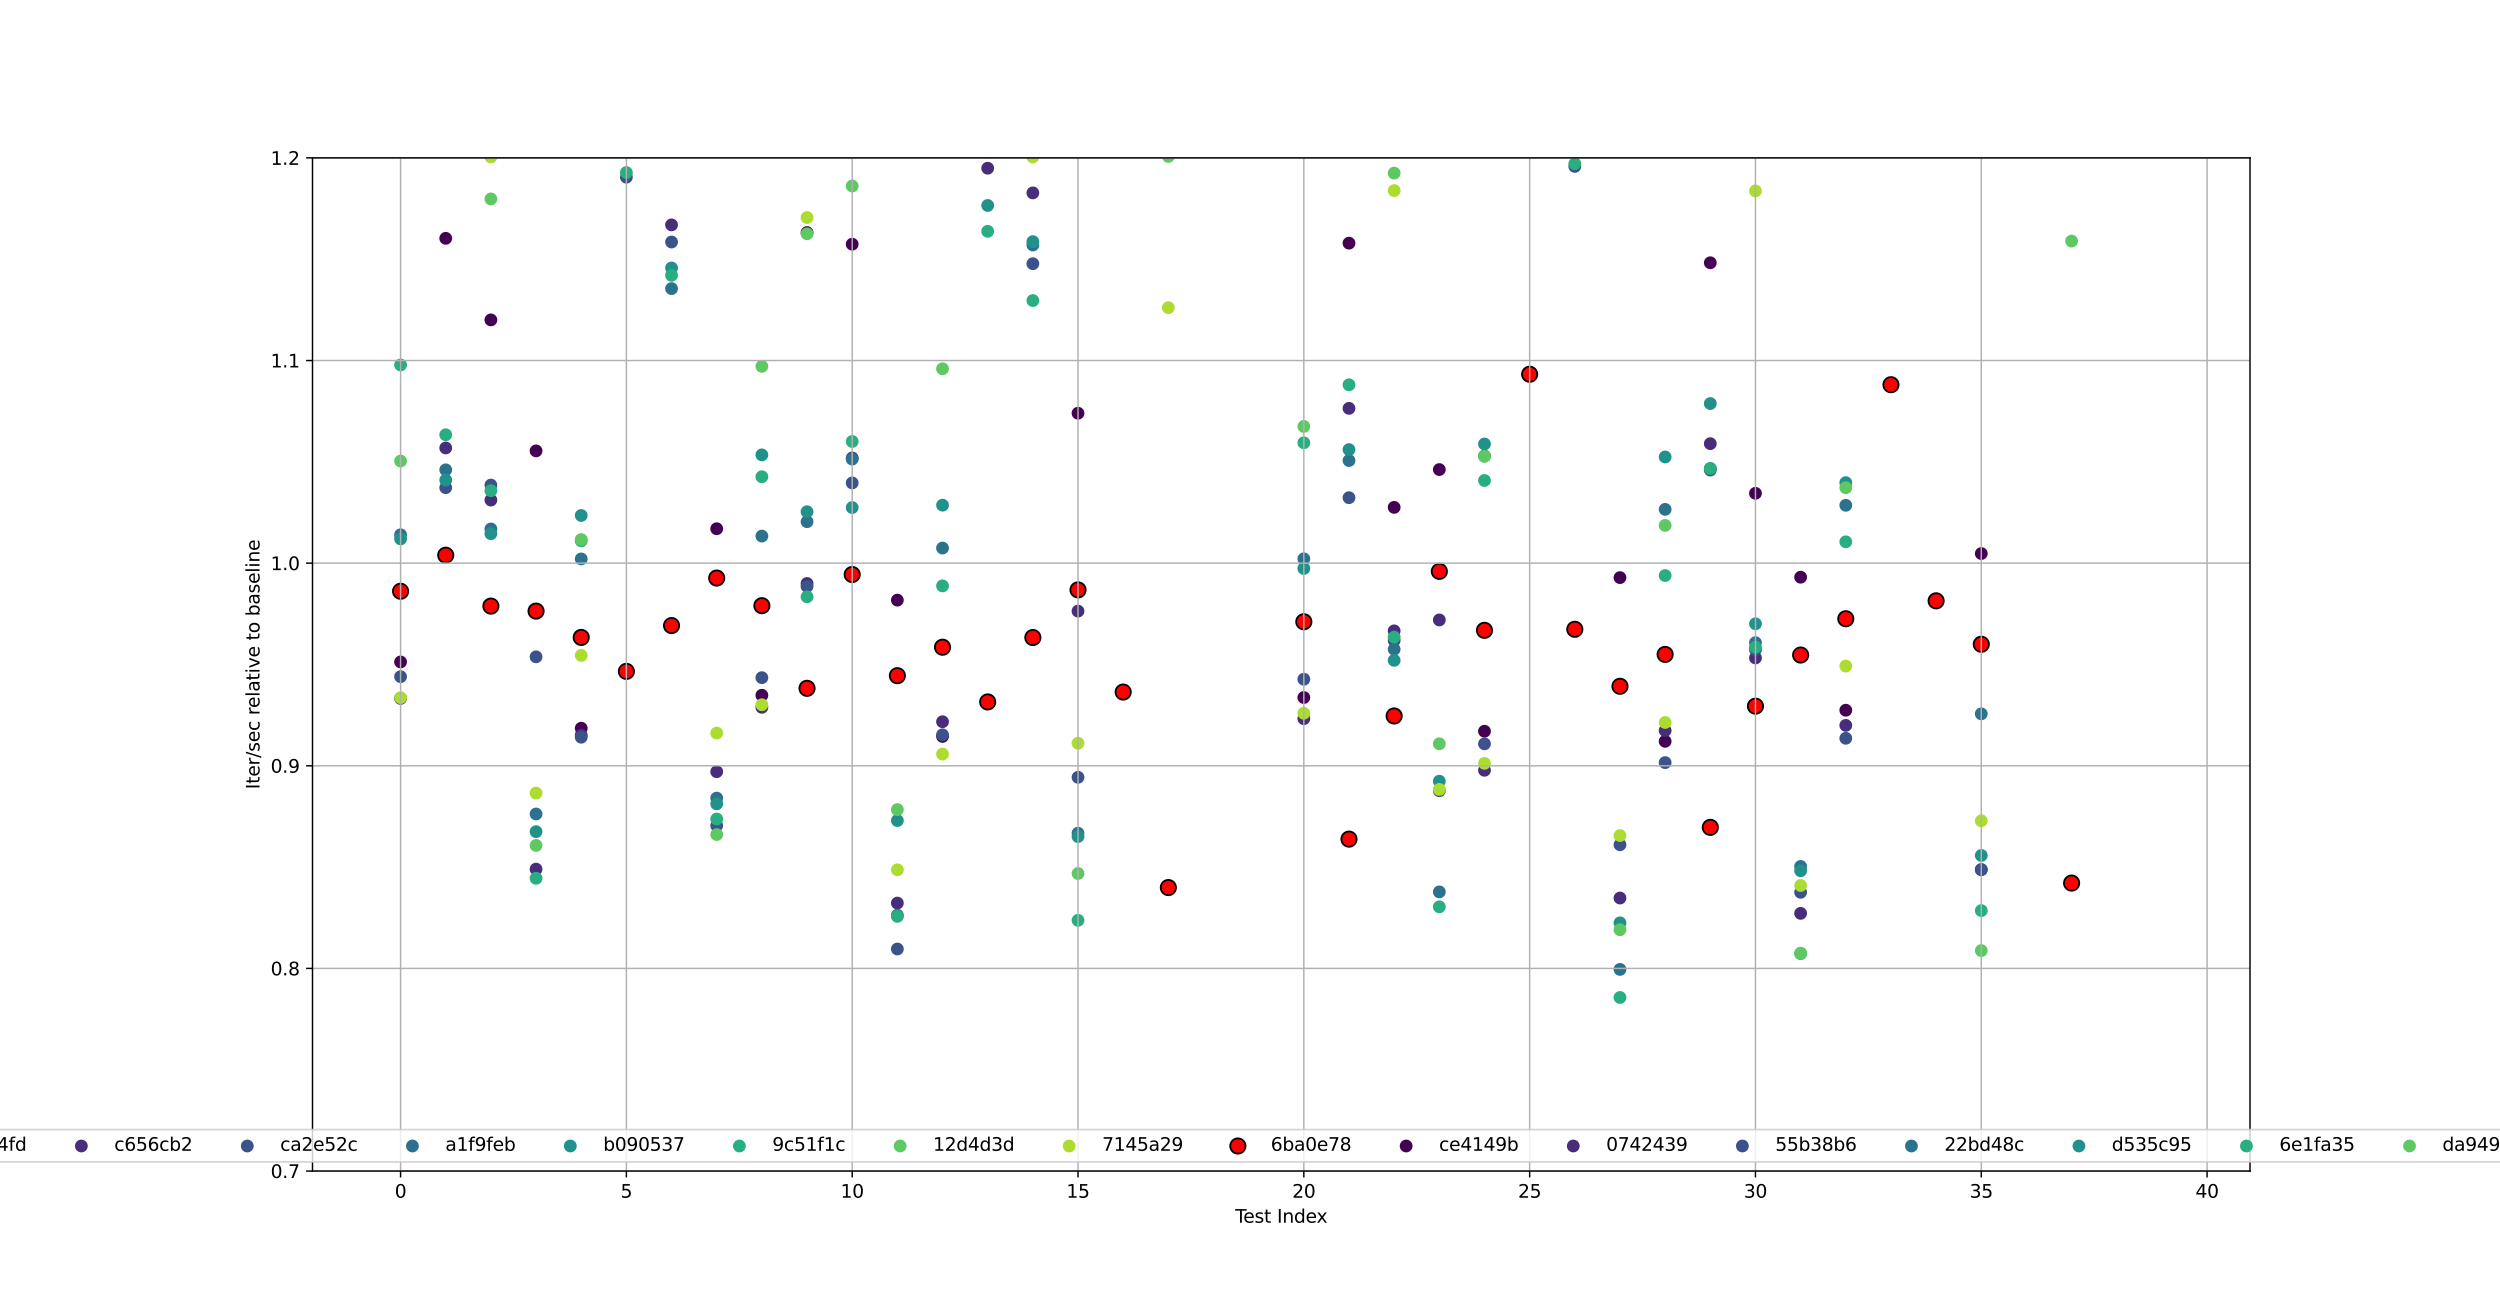 <?xml version="1.0" encoding="utf-8" standalone="no"?>
<!DOCTYPE svg PUBLIC "-//W3C//DTD SVG 1.1//EN"
  "http://www.w3.org/Graphics/SVG/1.1/DTD/svg11.dtd">
<svg xmlns:xlink="http://www.w3.org/1999/xlink" width="1368pt" height="720pt" viewBox="0 0 1368 720" xmlns="http://www.w3.org/2000/svg" version="1.1">
 <defs>
  <style type="text/css">*{stroke-linejoin: round; stroke-linecap: butt}</style>
 </defs>
 <g id="figure_1">
  <g id="patch_1">
   <path d="M 0 720 
L 1368 720 
L 1368 0 
L 0 0 
z
" style="fill: #ffffff"/>
  </g>
  <g id="axes_1">
   <g id="patch_2">
    <path d="M 171 640.8 
L 1231.2 640.8 
L 1231.2 86.4 
L 171 86.4 
z
" style="fill: #ffffff"/>
   </g>
   <g id="PathCollection_1">
    <defs>
     <path id="mcf90a19171" d="M 0 3 
C 0.796 3 1.559 2.684 2.121 2.121 
C 2.684 1.559 3 0.796 3 0 
C 3 -0.796 2.684 -1.559 2.121 -2.121 
C 1.559 -2.684 0.796 -3 0 -3 
C -0.796 -3 -1.559 -2.684 -2.121 -2.121 
C -2.684 -1.559 -3 -0.796 -3 0 
C -3 0.796 -2.684 1.559 -2.121 2.121 
C -1.559 2.684 -0.796 3 0 3 
z
" style="stroke: #440154"/>
    </defs>
    <g clip-path="url(#p25a5197e39)">
     <use xlink:href="#mcf90a19171" x="219.191" y="362.218" style="fill: #440154; stroke: #440154"/>
    </g>
   </g>
   <g id="PathCollection_2">
    <defs>
     <path id="m4f5f7782bd" d="M 0 3 
C 0.796 3 1.559 2.684 2.121 2.121 
C 2.684 1.559 3 0.796 3 0 
C 3 -0.796 2.684 -1.559 2.121 -2.121 
C 1.559 -2.684 0.796 -3 0 -3 
C -0.796 -3 -1.559 -2.684 -2.121 -2.121 
C -2.684 -1.559 -3 -0.796 -3 0 
C -3 0.796 -2.684 1.559 -2.121 2.121 
C -1.559 2.684 -0.796 3 0 3 
z
" style="stroke: #472d7b"/>
    </defs>
    <g clip-path="url(#p25a5197e39)">
     <use xlink:href="#m4f5f7782bd" x="219.191" y="382.159" style="fill: #472d7b; stroke: #472d7b"/>
    </g>
   </g>
   <g id="PathCollection_3">
    <defs>
     <path id="mb2d96b0117" d="M 0 3 
C 0.796 3 1.559 2.684 2.121 2.121 
C 2.684 1.559 3 0.796 3 0 
C 3 -0.796 2.684 -1.559 2.121 -2.121 
C 1.559 -2.684 0.796 -3 0 -3 
C -0.796 -3 -1.559 -2.684 -2.121 -2.121 
C -2.684 -1.559 -3 -0.796 -3 0 
C -3 0.796 -2.684 1.559 -2.121 2.121 
C -1.559 2.684 -0.796 3 0 3 
z
" style="stroke: #3b528b"/>
    </defs>
    <g clip-path="url(#p25a5197e39)">
     <use xlink:href="#mb2d96b0117" x="219.191" y="370.266" style="fill: #3b528b; stroke: #3b528b"/>
    </g>
   </g>
   <g id="PathCollection_4">
    <defs>
     <path id="m866b1944a2" d="M 0 3 
C 0.796 3 1.559 2.684 2.121 2.121 
C 2.684 1.559 3 0.796 3 0 
C 3 -0.796 2.684 -1.559 2.121 -2.121 
C 1.559 -2.684 0.796 -3 0 -3 
C -0.796 -3 -1.559 -2.684 -2.121 -2.121 
C -2.684 -1.559 -3 -0.796 -3 0 
C -3 0.796 -2.684 1.559 -2.121 2.121 
C -1.559 2.684 -0.796 3 0 3 
z
" style="stroke: #2c728e"/>
    </defs>
    <g clip-path="url(#p25a5197e39)">
     <use xlink:href="#m866b1944a2" x="219.191" y="292.614" style="fill: #2c728e; stroke: #2c728e"/>
    </g>
   </g>
   <g id="PathCollection_5">
    <defs>
     <path id="md73ce2c1a0" d="M 0 3 
C 0.796 3 1.559 2.684 2.121 2.121 
C 2.684 1.559 3 0.796 3 0 
C 3 -0.796 2.684 -1.559 2.121 -2.121 
C 1.559 -2.684 0.796 -3 0 -3 
C -0.796 -3 -1.559 -2.684 -2.121 -2.121 
C -2.684 -1.559 -3 -0.796 -3 0 
C -3 0.796 -2.684 1.559 -2.121 2.121 
C -1.559 2.684 -0.796 3 0 3 
z
" style="stroke: #21918c"/>
    </defs>
    <g clip-path="url(#p25a5197e39)">
     <use xlink:href="#md73ce2c1a0" x="219.191" y="294.875" style="fill: #21918c; stroke: #21918c"/>
    </g>
   </g>
   <g id="PathCollection_6">
    <defs>
     <path id="m4212b8f7d8" d="M 0 3 
C 0.796 3 1.559 2.684 2.121 2.121 
C 2.684 1.559 3 0.796 3 0 
C 3 -0.796 2.684 -1.559 2.121 -2.121 
C 1.559 -2.684 0.796 -3 0 -3 
C -0.796 -3 -1.559 -2.684 -2.121 -2.121 
C -2.684 -1.559 -3 -0.796 -3 0 
C -3 0.796 -2.684 1.559 -2.121 2.121 
C -1.559 2.684 -0.796 3 0 3 
z
" style="stroke: #28ae80"/>
    </defs>
    <g clip-path="url(#p25a5197e39)">
     <use xlink:href="#m4212b8f7d8" x="219.191" y="199.713" style="fill: #28ae80; stroke: #28ae80"/>
    </g>
   </g>
   <g id="PathCollection_7">
    <defs>
     <path id="m8ea95d83ec" d="M 0 3 
C 0.796 3 1.559 2.684 2.121 2.121 
C 2.684 1.559 3 0.796 3 0 
C 3 -0.796 2.684 -1.559 2.121 -2.121 
C 1.559 -2.684 0.796 -3 0 -3 
C -0.796 -3 -1.559 -2.684 -2.121 -2.121 
C -2.684 -1.559 -3 -0.796 -3 0 
C -3 0.796 -2.684 1.559 -2.121 2.121 
C -1.559 2.684 -0.796 3 0 3 
z
" style="stroke: #5ec962"/>
    </defs>
    <g clip-path="url(#p25a5197e39)">
     <use xlink:href="#m8ea95d83ec" x="219.191" y="252.282" style="fill: #5ec962; stroke: #5ec962"/>
    </g>
   </g>
   <g id="PathCollection_8">
    <defs>
     <path id="m86cbe99b2a" d="M 0 3 
C 0.796 3 1.559 2.684 2.121 2.121 
C 2.684 1.559 3 0.796 3 0 
C 3 -0.796 2.684 -1.559 2.121 -2.121 
C 1.559 -2.684 0.796 -3 0 -3 
C -0.796 -3 -1.559 -2.684 -2.121 -2.121 
C -2.684 -1.559 -3 -0.796 -3 0 
C -3 0.796 -2.684 1.559 -2.121 2.121 
C -1.559 2.684 -0.796 3 0 3 
z
" style="stroke: #addc30"/>
    </defs>
    <g clip-path="url(#p25a5197e39)">
     <use xlink:href="#m86cbe99b2a" x="219.191" y="381.759" style="fill: #addc30; stroke: #addc30"/>
    </g>
   </g>
   <g id="PathCollection_9">
    <defs>
     <path id="m246c6c0eaa" d="M 0 4.183 
C 1.109 4.183 2.174 3.743 2.958 2.958 
C 3.743 2.174 4.183 1.109 4.183 0 
C 4.183 -1.109 3.743 -2.174 2.958 -2.958 
C 2.174 -3.743 1.109 -4.183 0 -4.183 
C -1.109 -4.183 -2.174 -3.743 -2.958 -2.958 
C -3.743 -2.174 -4.183 -1.109 -4.183 0 
C -4.183 1.109 -3.743 2.174 -2.958 2.958 
C -2.174 3.743 -1.109 4.183 0 4.183 
z
" style="stroke: #000000"/>
    </defs>
    <g clip-path="url(#p25a5197e39)">
     <use xlink:href="#m246c6c0eaa" x="219.191" y="323.537" style="fill: #ff0000; stroke: #000000"/>
    </g>
   </g>
   <g id="PathCollection_10">
    <g clip-path="url(#p25a5197e39)">
     <use xlink:href="#mcf90a19171" x="243.904" y="130.403" style="fill: #440154; stroke: #440154"/>
    </g>
   </g>
   <g id="PathCollection_11">
    <g clip-path="url(#p25a5197e39)">
     <use xlink:href="#m4f5f7782bd" x="243.904" y="245.122" style="fill: #472d7b; stroke: #472d7b"/>
    </g>
   </g>
   <g id="PathCollection_12">
    <g clip-path="url(#p25a5197e39)">
     <use xlink:href="#mb2d96b0117" x="243.904" y="266.842" style="fill: #3b528b; stroke: #3b528b"/>
    </g>
   </g>
   <g id="PathCollection_13">
    <g clip-path="url(#p25a5197e39)">
     <use xlink:href="#m866b1944a2" x="243.904" y="257.084" style="fill: #2c728e; stroke: #2c728e"/>
    </g>
   </g>
   <g id="PathCollection_14">
    <g clip-path="url(#p25a5197e39)">
     <use xlink:href="#md73ce2c1a0" x="243.904" y="262.673" style="fill: #21918c; stroke: #21918c"/>
    </g>
   </g>
   <g id="PathCollection_15">
    <g clip-path="url(#p25a5197e39)">
     <use xlink:href="#m4212b8f7d8" x="243.904" y="237.91" style="fill: #28ae80; stroke: #28ae80"/>
    </g>
   </g>
   <g id="PathCollection_16">
    <g clip-path="url(#p25a5197e39)"/>
   </g>
   <g id="PathCollection_17">
    <g clip-path="url(#p25a5197e39)">
     <use xlink:href="#m86cbe99b2a" x="243.904" y="23.858" style="fill: #addc30; stroke: #addc30"/>
    </g>
   </g>
   <g id="PathCollection_18">
    <g clip-path="url(#p25a5197e39)">
     <use xlink:href="#m246c6c0eaa" x="243.904" y="303.808" style="fill: #ff0000; stroke: #000000"/>
    </g>
   </g>
   <g id="PathCollection_19">
    <g clip-path="url(#p25a5197e39)">
     <use xlink:href="#mcf90a19171" x="268.617" y="175.05" style="fill: #440154; stroke: #440154"/>
    </g>
   </g>
   <g id="PathCollection_20">
    <g clip-path="url(#p25a5197e39)">
     <use xlink:href="#m4f5f7782bd" x="268.617" y="273.638" style="fill: #472d7b; stroke: #472d7b"/>
    </g>
   </g>
   <g id="PathCollection_21">
    <g clip-path="url(#p25a5197e39)">
     <use xlink:href="#mb2d96b0117" x="268.617" y="265.428" style="fill: #3b528b; stroke: #3b528b"/>
    </g>
   </g>
   <g id="PathCollection_22">
    <g clip-path="url(#p25a5197e39)">
     <use xlink:href="#m866b1944a2" x="268.617" y="289.458" style="fill: #2c728e; stroke: #2c728e"/>
    </g>
   </g>
   <g id="PathCollection_23">
    <g clip-path="url(#p25a5197e39)">
     <use xlink:href="#md73ce2c1a0" x="268.617" y="292.042" style="fill: #21918c; stroke: #21918c"/>
    </g>
   </g>
   <g id="PathCollection_24">
    <g clip-path="url(#p25a5197e39)">
     <use xlink:href="#m4212b8f7d8" x="268.617" y="268.516" style="fill: #28ae80; stroke: #28ae80"/>
    </g>
   </g>
   <g id="PathCollection_25">
    <g clip-path="url(#p25a5197e39)">
     <use xlink:href="#m8ea95d83ec" x="268.617" y="108.844" style="fill: #5ec962; stroke: #5ec962"/>
    </g>
   </g>
   <g id="PathCollection_26">
    <g clip-path="url(#p25a5197e39)">
     <use xlink:href="#m86cbe99b2a" x="268.617" y="85.899" style="fill: #addc30; stroke: #addc30"/>
    </g>
   </g>
   <g id="PathCollection_27">
    <g clip-path="url(#p25a5197e39)">
     <use xlink:href="#m246c6c0eaa" x="268.617" y="331.658" style="fill: #ff0000; stroke: #000000"/>
    </g>
   </g>
   <g id="PathCollection_28">
    <g clip-path="url(#p25a5197e39)">
     <use xlink:href="#mcf90a19171" x="293.331" y="246.717" style="fill: #440154; stroke: #440154"/>
    </g>
   </g>
   <g id="PathCollection_29">
    <g clip-path="url(#p25a5197e39)">
     <use xlink:href="#m4f5f7782bd" x="293.331" y="475.587" style="fill: #472d7b; stroke: #472d7b"/>
    </g>
   </g>
   <g id="PathCollection_30">
    <g clip-path="url(#p25a5197e39)">
     <use xlink:href="#mb2d96b0117" x="293.331" y="359.422" style="fill: #3b528b; stroke: #3b528b"/>
    </g>
   </g>
   <g id="PathCollection_31">
    <g clip-path="url(#p25a5197e39)">
     <use xlink:href="#m866b1944a2" x="293.331" y="445.413" style="fill: #2c728e; stroke: #2c728e"/>
    </g>
   </g>
   <g id="PathCollection_32">
    <g clip-path="url(#p25a5197e39)">
     <use xlink:href="#md73ce2c1a0" x="293.331" y="455.08" style="fill: #21918c; stroke: #21918c"/>
    </g>
   </g>
   <g id="PathCollection_33">
    <g clip-path="url(#p25a5197e39)">
     <use xlink:href="#m4212b8f7d8" x="293.331" y="480.615" style="fill: #28ae80; stroke: #28ae80"/>
    </g>
   </g>
   <g id="PathCollection_34">
    <g clip-path="url(#p25a5197e39)">
     <use xlink:href="#m8ea95d83ec" x="293.331" y="462.609" style="fill: #5ec962; stroke: #5ec962"/>
    </g>
   </g>
   <g id="PathCollection_35">
    <g clip-path="url(#p25a5197e39)">
     <use xlink:href="#m86cbe99b2a" x="293.331" y="433.966" style="fill: #addc30; stroke: #addc30"/>
    </g>
   </g>
   <g id="PathCollection_36">
    <g clip-path="url(#p25a5197e39)">
     <use xlink:href="#m246c6c0eaa" x="293.331" y="334.392" style="fill: #ff0000; stroke: #000000"/>
    </g>
   </g>
   <g id="PathCollection_37">
    <g clip-path="url(#p25a5197e39)">
     <use xlink:href="#mcf90a19171" x="318.044" y="398.491" style="fill: #440154; stroke: #440154"/>
    </g>
   </g>
   <g id="PathCollection_38">
    <g clip-path="url(#p25a5197e39)">
     <use xlink:href="#m4f5f7782bd" x="318.044" y="402.271" style="fill: #472d7b; stroke: #472d7b"/>
    </g>
   </g>
   <g id="PathCollection_39">
    <g clip-path="url(#p25a5197e39)">
     <use xlink:href="#mb2d96b0117" x="318.044" y="403.404" style="fill: #3b528b; stroke: #3b528b"/>
    </g>
   </g>
   <g id="PathCollection_40">
    <g clip-path="url(#p25a5197e39)">
     <use xlink:href="#m866b1944a2" x="318.044" y="305.844" style="fill: #2c728e; stroke: #2c728e"/>
    </g>
   </g>
   <g id="PathCollection_41">
    <g clip-path="url(#p25a5197e39)">
     <use xlink:href="#md73ce2c1a0" x="318.044" y="282.067" style="fill: #21918c; stroke: #21918c"/>
    </g>
   </g>
   <g id="PathCollection_42">
    <g clip-path="url(#p25a5197e39)">
     <use xlink:href="#m4212b8f7d8" x="318.044" y="295.929" style="fill: #28ae80; stroke: #28ae80"/>
    </g>
   </g>
   <g id="PathCollection_43">
    <g clip-path="url(#p25a5197e39)">
     <use xlink:href="#m8ea95d83ec" x="318.044" y="295.242" style="fill: #5ec962; stroke: #5ec962"/>
    </g>
   </g>
   <g id="PathCollection_44">
    <g clip-path="url(#p25a5197e39)">
     <use xlink:href="#m86cbe99b2a" x="318.044" y="358.639" style="fill: #addc30; stroke: #addc30"/>
    </g>
   </g>
   <g id="PathCollection_45">
    <g clip-path="url(#p25a5197e39)">
     <use xlink:href="#m246c6c0eaa" x="318.044" y="348.801" style="fill: #ff0000; stroke: #000000"/>
    </g>
   </g>
   <g id="PathCollection_46">
    <g clip-path="url(#p25a5197e39)"/>
   </g>
   <g id="PathCollection_47">
    <g clip-path="url(#p25a5197e39)">
     <use xlink:href="#m4f5f7782bd" x="342.757" y="39.497" style="fill: #472d7b; stroke: #472d7b"/>
    </g>
   </g>
   <g id="PathCollection_48">
    <g clip-path="url(#p25a5197e39)">
     <use xlink:href="#mb2d96b0117" x="342.757" y="96.963" style="fill: #3b528b; stroke: #3b528b"/>
    </g>
   </g>
   <g id="PathCollection_49">
    <g clip-path="url(#p25a5197e39)">
     <use xlink:href="#m866b1944a2" x="342.757" y="25.526" style="fill: #2c728e; stroke: #2c728e"/>
    </g>
   </g>
   <g id="PathCollection_50">
    <g clip-path="url(#p25a5197e39)">
     <use xlink:href="#md73ce2c1a0" x="342.757" y="74.448" style="fill: #21918c; stroke: #21918c"/>
    </g>
   </g>
   <g id="PathCollection_51">
    <g clip-path="url(#p25a5197e39)">
     <use xlink:href="#m4212b8f7d8" x="342.757" y="94.418" style="fill: #28ae80; stroke: #28ae80"/>
    </g>
   </g>
   <g id="PathCollection_52">
    <g clip-path="url(#p25a5197e39)"/>
   </g>
   <g id="PathCollection_53">
    <g clip-path="url(#p25a5197e39)"/>
   </g>
   <g id="PathCollection_54">
    <g clip-path="url(#p25a5197e39)">
     <use xlink:href="#m246c6c0eaa" x="342.757" y="367.372" style="fill: #ff0000; stroke: #000000"/>
    </g>
   </g>
   <g id="PathCollection_55">
    <g clip-path="url(#p25a5197e39)">
     <use xlink:href="#mcf90a19171" x="367.471" y="5.937" style="fill: #440154; stroke: #440154"/>
    </g>
   </g>
   <g id="PathCollection_56">
    <g clip-path="url(#p25a5197e39)">
     <use xlink:href="#m4f5f7782bd" x="367.471" y="123.057" style="fill: #472d7b; stroke: #472d7b"/>
    </g>
   </g>
   <g id="PathCollection_57">
    <g clip-path="url(#p25a5197e39)">
     <use xlink:href="#mb2d96b0117" x="367.471" y="132.429" style="fill: #3b528b; stroke: #3b528b"/>
    </g>
   </g>
   <g id="PathCollection_58">
    <g clip-path="url(#p25a5197e39)">
     <use xlink:href="#m866b1944a2" x="367.471" y="157.924" style="fill: #2c728e; stroke: #2c728e"/>
    </g>
   </g>
   <g id="PathCollection_59">
    <g clip-path="url(#p25a5197e39)">
     <use xlink:href="#md73ce2c1a0" x="367.471" y="146.635" style="fill: #21918c; stroke: #21918c"/>
    </g>
   </g>
   <g id="PathCollection_60">
    <g clip-path="url(#p25a5197e39)">
     <use xlink:href="#m4212b8f7d8" x="367.471" y="150.664" style="fill: #28ae80; stroke: #28ae80"/>
    </g>
   </g>
   <g id="PathCollection_61">
    <g clip-path="url(#p25a5197e39)">
     <use xlink:href="#m8ea95d83ec" x="367.471" y="39.648" style="fill: #5ec962; stroke: #5ec962"/>
    </g>
   </g>
   <g id="PathCollection_62">
    <g clip-path="url(#p25a5197e39)">
     <use xlink:href="#m86cbe99b2a" x="367.471" y="44.904" style="fill: #addc30; stroke: #addc30"/>
    </g>
   </g>
   <g id="PathCollection_63">
    <g clip-path="url(#p25a5197e39)">
     <use xlink:href="#m246c6c0eaa" x="367.471" y="342.31" style="fill: #ff0000; stroke: #000000"/>
    </g>
   </g>
   <g id="PathCollection_64">
    <g clip-path="url(#p25a5197e39)">
     <use xlink:href="#mcf90a19171" x="392.184" y="289.323" style="fill: #440154; stroke: #440154"/>
    </g>
   </g>
   <g id="PathCollection_65">
    <g clip-path="url(#p25a5197e39)">
     <use xlink:href="#m4f5f7782bd" x="392.184" y="422.266" style="fill: #472d7b; stroke: #472d7b"/>
    </g>
   </g>
   <g id="PathCollection_66">
    <g clip-path="url(#p25a5197e39)">
     <use xlink:href="#mb2d96b0117" x="392.184" y="451.767" style="fill: #3b528b; stroke: #3b528b"/>
    </g>
   </g>
   <g id="PathCollection_67">
    <g clip-path="url(#p25a5197e39)">
     <use xlink:href="#m866b1944a2" x="392.184" y="436.727" style="fill: #2c728e; stroke: #2c728e"/>
    </g>
   </g>
   <g id="PathCollection_68">
    <g clip-path="url(#p25a5197e39)">
     <use xlink:href="#md73ce2c1a0" x="392.184" y="439.877" style="fill: #21918c; stroke: #21918c"/>
    </g>
   </g>
   <g id="PathCollection_69">
    <g clip-path="url(#p25a5197e39)">
     <use xlink:href="#m4212b8f7d8" x="392.184" y="448.168" style="fill: #28ae80; stroke: #28ae80"/>
    </g>
   </g>
   <g id="PathCollection_70">
    <g clip-path="url(#p25a5197e39)">
     <use xlink:href="#m8ea95d83ec" x="392.184" y="456.666" style="fill: #5ec962; stroke: #5ec962"/>
    </g>
   </g>
   <g id="PathCollection_71">
    <g clip-path="url(#p25a5197e39)">
     <use xlink:href="#m86cbe99b2a" x="392.184" y="401.128" style="fill: #addc30; stroke: #addc30"/>
    </g>
   </g>
   <g id="PathCollection_72">
    <g clip-path="url(#p25a5197e39)">
     <use xlink:href="#m246c6c0eaa" x="392.184" y="316.315" style="fill: #ff0000; stroke: #000000"/>
    </g>
   </g>
   <g id="PathCollection_73">
    <g clip-path="url(#p25a5197e39)">
     <use xlink:href="#mcf90a19171" x="416.897" y="380.445" style="fill: #440154; stroke: #440154"/>
    </g>
   </g>
   <g id="PathCollection_74">
    <g clip-path="url(#p25a5197e39)">
     <use xlink:href="#m4f5f7782bd" x="416.897" y="387.049" style="fill: #472d7b; stroke: #472d7b"/>
    </g>
   </g>
   <g id="PathCollection_75">
    <g clip-path="url(#p25a5197e39)">
     <use xlink:href="#mb2d96b0117" x="416.897" y="370.82" style="fill: #3b528b; stroke: #3b528b"/>
    </g>
   </g>
   <g id="PathCollection_76">
    <g clip-path="url(#p25a5197e39)">
     <use xlink:href="#m866b1944a2" x="416.897" y="293.348" style="fill: #2c728e; stroke: #2c728e"/>
    </g>
   </g>
   <g id="PathCollection_77">
    <g clip-path="url(#p25a5197e39)">
     <use xlink:href="#md73ce2c1a0" x="416.897" y="248.918" style="fill: #21918c; stroke: #21918c"/>
    </g>
   </g>
   <g id="PathCollection_78">
    <g clip-path="url(#p25a5197e39)">
     <use xlink:href="#m4212b8f7d8" x="416.897" y="260.864" style="fill: #28ae80; stroke: #28ae80"/>
    </g>
   </g>
   <g id="PathCollection_79">
    <g clip-path="url(#p25a5197e39)">
     <use xlink:href="#m8ea95d83ec" x="416.897" y="200.452" style="fill: #5ec962; stroke: #5ec962"/>
    </g>
   </g>
   <g id="PathCollection_80">
    <g clip-path="url(#p25a5197e39)">
     <use xlink:href="#m86cbe99b2a" x="416.897" y="385.638" style="fill: #addc30; stroke: #addc30"/>
    </g>
   </g>
   <g id="PathCollection_81">
    <g clip-path="url(#p25a5197e39)">
     <use xlink:href="#m246c6c0eaa" x="416.897" y="331.438" style="fill: #ff0000; stroke: #000000"/>
    </g>
   </g>
   <g id="PathCollection_82">
    <g clip-path="url(#p25a5197e39)">
     <use xlink:href="#mcf90a19171" x="441.61" y="127.266" style="fill: #440154; stroke: #440154"/>
    </g>
   </g>
   <g id="PathCollection_83">
    <g clip-path="url(#p25a5197e39)">
     <use xlink:href="#m4f5f7782bd" x="441.61" y="319.279" style="fill: #472d7b; stroke: #472d7b"/>
    </g>
   </g>
   <g id="PathCollection_84">
    <g clip-path="url(#p25a5197e39)">
     <use xlink:href="#mb2d96b0117" x="441.61" y="320.888" style="fill: #3b528b; stroke: #3b528b"/>
    </g>
   </g>
   <g id="PathCollection_85">
    <g clip-path="url(#p25a5197e39)">
     <use xlink:href="#m866b1944a2" x="441.61" y="285.47" style="fill: #2c728e; stroke: #2c728e"/>
    </g>
   </g>
   <g id="PathCollection_86">
    <g clip-path="url(#p25a5197e39)">
     <use xlink:href="#md73ce2c1a0" x="441.61" y="280.02" style="fill: #21918c; stroke: #21918c"/>
    </g>
   </g>
   <g id="PathCollection_87">
    <g clip-path="url(#p25a5197e39)">
     <use xlink:href="#m4212b8f7d8" x="441.61" y="326.562" style="fill: #28ae80; stroke: #28ae80"/>
    </g>
   </g>
   <g id="PathCollection_88">
    <g clip-path="url(#p25a5197e39)">
     <use xlink:href="#m8ea95d83ec" x="441.61" y="127.926" style="fill: #5ec962; stroke: #5ec962"/>
    </g>
   </g>
   <g id="PathCollection_89">
    <g clip-path="url(#p25a5197e39)">
     <use xlink:href="#m86cbe99b2a" x="441.61" y="119.042" style="fill: #addc30; stroke: #addc30"/>
    </g>
   </g>
   <g id="PathCollection_90">
    <g clip-path="url(#p25a5197e39)">
     <use xlink:href="#m246c6c0eaa" x="441.61" y="376.647" style="fill: #ff0000; stroke: #000000"/>
    </g>
   </g>
   <g id="PathCollection_91">
    <g clip-path="url(#p25a5197e39)">
     <use xlink:href="#mcf90a19171" x="466.324" y="133.624" style="fill: #440154; stroke: #440154"/>
    </g>
   </g>
   <g id="PathCollection_92">
    <g clip-path="url(#p25a5197e39)">
     <use xlink:href="#m4f5f7782bd" x="466.324" y="250.612" style="fill: #472d7b; stroke: #472d7b"/>
    </g>
   </g>
   <g id="PathCollection_93">
    <g clip-path="url(#p25a5197e39)">
     <use xlink:href="#mb2d96b0117" x="466.324" y="264.256" style="fill: #3b528b; stroke: #3b528b"/>
    </g>
   </g>
   <g id="PathCollection_94">
    <g clip-path="url(#p25a5197e39)">
     <use xlink:href="#m866b1944a2" x="466.324" y="251.208" style="fill: #2c728e; stroke: #2c728e"/>
    </g>
   </g>
   <g id="PathCollection_95">
    <g clip-path="url(#p25a5197e39)">
     <use xlink:href="#md73ce2c1a0" x="466.324" y="277.732" style="fill: #21918c; stroke: #21918c"/>
    </g>
   </g>
   <g id="PathCollection_96">
    <g clip-path="url(#p25a5197e39)">
     <use xlink:href="#m4212b8f7d8" x="466.324" y="241.577" style="fill: #28ae80; stroke: #28ae80"/>
    </g>
   </g>
   <g id="PathCollection_97">
    <g clip-path="url(#p25a5197e39)">
     <use xlink:href="#m8ea95d83ec" x="466.324" y="101.786" style="fill: #5ec962; stroke: #5ec962"/>
    </g>
   </g>
   <g id="PathCollection_98">
    <g clip-path="url(#p25a5197e39)">
     <use xlink:href="#m86cbe99b2a" x="466.324" y="72.732" style="fill: #addc30; stroke: #addc30"/>
    </g>
   </g>
   <g id="PathCollection_99">
    <g clip-path="url(#p25a5197e39)">
     <use xlink:href="#m246c6c0eaa" x="466.324" y="314.382" style="fill: #ff0000; stroke: #000000"/>
    </g>
   </g>
   <g id="PathCollection_100">
    <g clip-path="url(#p25a5197e39)">
     <use xlink:href="#mcf90a19171" x="491.037" y="328.397" style="fill: #440154; stroke: #440154"/>
    </g>
   </g>
   <g id="PathCollection_101">
    <g clip-path="url(#p25a5197e39)">
     <use xlink:href="#m4f5f7782bd" x="491.037" y="494.178" style="fill: #472d7b; stroke: #472d7b"/>
    </g>
   </g>
   <g id="PathCollection_102">
    <g clip-path="url(#p25a5197e39)">
     <use xlink:href="#mb2d96b0117" x="491.037" y="519.302" style="fill: #3b528b; stroke: #3b528b"/>
    </g>
   </g>
   <g id="PathCollection_103">
    <g clip-path="url(#p25a5197e39)">
     <use xlink:href="#m866b1944a2" x="491.037" y="500.796" style="fill: #2c728e; stroke: #2c728e"/>
    </g>
   </g>
   <g id="PathCollection_104">
    <g clip-path="url(#p25a5197e39)">
     <use xlink:href="#md73ce2c1a0" x="491.037" y="448.999" style="fill: #21918c; stroke: #21918c"/>
    </g>
   </g>
   <g id="PathCollection_105">
    <g clip-path="url(#p25a5197e39)">
     <use xlink:href="#m4212b8f7d8" x="491.037" y="501.436" style="fill: #28ae80; stroke: #28ae80"/>
    </g>
   </g>
   <g id="PathCollection_106">
    <g clip-path="url(#p25a5197e39)">
     <use xlink:href="#m8ea95d83ec" x="491.037" y="443.021" style="fill: #5ec962; stroke: #5ec962"/>
    </g>
   </g>
   <g id="PathCollection_107">
    <g clip-path="url(#p25a5197e39)">
     <use xlink:href="#m86cbe99b2a" x="491.037" y="475.961" style="fill: #addc30; stroke: #addc30"/>
    </g>
   </g>
   <g id="PathCollection_108">
    <g clip-path="url(#p25a5197e39)">
     <use xlink:href="#m246c6c0eaa" x="491.037" y="369.74" style="fill: #ff0000; stroke: #000000"/>
    </g>
   </g>
   <g id="PathCollection_109">
    <g clip-path="url(#p25a5197e39)">
     <use xlink:href="#mcf90a19171" x="515.75" y="402.961" style="fill: #440154; stroke: #440154"/>
    </g>
   </g>
   <g id="PathCollection_110">
    <g clip-path="url(#p25a5197e39)">
     <use xlink:href="#m4f5f7782bd" x="515.75" y="394.932" style="fill: #472d7b; stroke: #472d7b"/>
    </g>
   </g>
   <g id="PathCollection_111">
    <g clip-path="url(#p25a5197e39)">
     <use xlink:href="#mb2d96b0117" x="515.75" y="402.094" style="fill: #3b528b; stroke: #3b528b"/>
    </g>
   </g>
   <g id="PathCollection_112">
    <g clip-path="url(#p25a5197e39)">
     <use xlink:href="#m866b1944a2" x="515.75" y="299.892" style="fill: #2c728e; stroke: #2c728e"/>
    </g>
   </g>
   <g id="PathCollection_113">
    <g clip-path="url(#p25a5197e39)">
     <use xlink:href="#md73ce2c1a0" x="515.75" y="276.427" style="fill: #21918c; stroke: #21918c"/>
    </g>
   </g>
   <g id="PathCollection_114">
    <g clip-path="url(#p25a5197e39)">
     <use xlink:href="#m4212b8f7d8" x="515.75" y="320.592" style="fill: #28ae80; stroke: #28ae80"/>
    </g>
   </g>
   <g id="PathCollection_115">
    <g clip-path="url(#p25a5197e39)">
     <use xlink:href="#m8ea95d83ec" x="515.75" y="201.783" style="fill: #5ec962; stroke: #5ec962"/>
    </g>
   </g>
   <g id="PathCollection_116">
    <g clip-path="url(#p25a5197e39)">
     <use xlink:href="#m86cbe99b2a" x="515.75" y="412.631" style="fill: #addc30; stroke: #addc30"/>
    </g>
   </g>
   <g id="PathCollection_117">
    <g clip-path="url(#p25a5197e39)">
     <use xlink:href="#m246c6c0eaa" x="515.75" y="354.154" style="fill: #ff0000; stroke: #000000"/>
    </g>
   </g>
   <g id="PathCollection_118">
    <g clip-path="url(#p25a5197e39)"/>
   </g>
   <g id="PathCollection_119">
    <g clip-path="url(#p25a5197e39)">
     <use xlink:href="#m4f5f7782bd" x="540.464" y="92.043" style="fill: #472d7b; stroke: #472d7b"/>
    </g>
   </g>
   <g id="PathCollection_120">
    <g clip-path="url(#p25a5197e39)">
     <use xlink:href="#mb2d96b0117" x="540.464" y="83.061" style="fill: #3b528b; stroke: #3b528b"/>
    </g>
   </g>
   <g id="PathCollection_121">
    <g clip-path="url(#p25a5197e39)">
     <use xlink:href="#m866b1944a2" x="540.464" y="67.653" style="fill: #2c728e; stroke: #2c728e"/>
    </g>
   </g>
   <g id="PathCollection_122">
    <g clip-path="url(#p25a5197e39)">
     <use xlink:href="#md73ce2c1a0" x="540.464" y="112.427" style="fill: #21918c; stroke: #21918c"/>
    </g>
   </g>
   <g id="PathCollection_123">
    <g clip-path="url(#p25a5197e39)">
     <use xlink:href="#m4212b8f7d8" x="540.464" y="126.57" style="fill: #28ae80; stroke: #28ae80"/>
    </g>
   </g>
   <g id="PathCollection_124">
    <g clip-path="url(#p25a5197e39)"/>
   </g>
   <g id="PathCollection_125">
    <g clip-path="url(#p25a5197e39)"/>
   </g>
   <g id="PathCollection_126">
    <g clip-path="url(#p25a5197e39)">
     <use xlink:href="#m246c6c0eaa" x="540.464" y="384.106" style="fill: #ff0000; stroke: #000000"/>
    </g>
   </g>
   <g id="PathCollection_127">
    <g clip-path="url(#p25a5197e39)"/>
   </g>
   <g id="PathCollection_128">
    <g clip-path="url(#p25a5197e39)">
     <use xlink:href="#m4f5f7782bd" x="565.177" y="105.553" style="fill: #472d7b; stroke: #472d7b"/>
    </g>
   </g>
   <g id="PathCollection_129">
    <g clip-path="url(#p25a5197e39)">
     <use xlink:href="#mb2d96b0117" x="565.177" y="144.294" style="fill: #3b528b; stroke: #3b528b"/>
    </g>
   </g>
   <g id="PathCollection_130">
    <g clip-path="url(#p25a5197e39)">
     <use xlink:href="#m866b1944a2" x="565.177" y="134.05" style="fill: #2c728e; stroke: #2c728e"/>
    </g>
   </g>
   <g id="PathCollection_131">
    <g clip-path="url(#p25a5197e39)">
     <use xlink:href="#md73ce2c1a0" x="565.177" y="132.216" style="fill: #21918c; stroke: #21918c"/>
    </g>
   </g>
   <g id="PathCollection_132">
    <g clip-path="url(#p25a5197e39)">
     <use xlink:href="#m4212b8f7d8" x="565.177" y="164.455" style="fill: #28ae80; stroke: #28ae80"/>
    </g>
   </g>
   <g id="PathCollection_133">
    <g clip-path="url(#p25a5197e39)">
     <use xlink:href="#m8ea95d83ec" x="565.177" y="51.926" style="fill: #5ec962; stroke: #5ec962"/>
    </g>
   </g>
   <g id="PathCollection_134">
    <g clip-path="url(#p25a5197e39)">
     <use xlink:href="#m86cbe99b2a" x="565.177" y="85.901" style="fill: #addc30; stroke: #addc30"/>
    </g>
   </g>
   <g id="PathCollection_135">
    <g clip-path="url(#p25a5197e39)">
     <use xlink:href="#m246c6c0eaa" x="565.177" y="348.861" style="fill: #ff0000; stroke: #000000"/>
    </g>
   </g>
   <g id="PathCollection_136">
    <g clip-path="url(#p25a5197e39)">
     <use xlink:href="#mcf90a19171" x="589.89" y="226.111" style="fill: #440154; stroke: #440154"/>
    </g>
   </g>
   <g id="PathCollection_137">
    <g clip-path="url(#p25a5197e39)">
     <use xlink:href="#m4f5f7782bd" x="589.89" y="334.409" style="fill: #472d7b; stroke: #472d7b"/>
    </g>
   </g>
   <g id="PathCollection_138">
    <g clip-path="url(#p25a5197e39)">
     <use xlink:href="#mb2d96b0117" x="589.89" y="425.344" style="fill: #3b528b; stroke: #3b528b"/>
    </g>
   </g>
   <g id="PathCollection_139">
    <g clip-path="url(#p25a5197e39)">
     <use xlink:href="#m866b1944a2" x="589.89" y="455.91" style="fill: #2c728e; stroke: #2c728e"/>
    </g>
   </g>
   <g id="PathCollection_140">
    <g clip-path="url(#p25a5197e39)">
     <use xlink:href="#md73ce2c1a0" x="589.89" y="457.763" style="fill: #21918c; stroke: #21918c"/>
    </g>
   </g>
   <g id="PathCollection_141">
    <g clip-path="url(#p25a5197e39)">
     <use xlink:href="#m4212b8f7d8" x="589.89" y="503.597" style="fill: #28ae80; stroke: #28ae80"/>
    </g>
   </g>
   <g id="PathCollection_142">
    <g clip-path="url(#p25a5197e39)">
     <use xlink:href="#m8ea95d83ec" x="589.89" y="477.976" style="fill: #5ec962; stroke: #5ec962"/>
    </g>
   </g>
   <g id="PathCollection_143">
    <g clip-path="url(#p25a5197e39)">
     <use xlink:href="#m86cbe99b2a" x="589.89" y="406.692" style="fill: #addc30; stroke: #addc30"/>
    </g>
   </g>
   <g id="PathCollection_144">
    <g clip-path="url(#p25a5197e39)">
     <use xlink:href="#m246c6c0eaa" x="589.89" y="322.792" style="fill: #ff0000; stroke: #000000"/>
    </g>
   </g>
   <g id="PathCollection_145">
    <g clip-path="url(#p25a5197e39)"/>
   </g>
   <g id="PathCollection_146">
    <g clip-path="url(#p25a5197e39)"/>
   </g>
   <g id="PathCollection_147">
    <g clip-path="url(#p25a5197e39)"/>
   </g>
   <g id="PathCollection_148">
    <g clip-path="url(#p25a5197e39)"/>
   </g>
   <g id="PathCollection_149">
    <g clip-path="url(#p25a5197e39)"/>
   </g>
   <g id="PathCollection_150">
    <g clip-path="url(#p25a5197e39)"/>
   </g>
   <g id="PathCollection_151">
    <g clip-path="url(#p25a5197e39)"/>
   </g>
   <g id="PathCollection_152">
    <g clip-path="url(#p25a5197e39)"/>
   </g>
   <g id="PathCollection_153">
    <g clip-path="url(#p25a5197e39)">
     <use xlink:href="#m246c6c0eaa" x="614.603" y="378.691" style="fill: #ff0000; stroke: #000000"/>
    </g>
   </g>
   <g id="PathCollection_154">
    <g clip-path="url(#p25a5197e39)"/>
   </g>
   <g id="PathCollection_155">
    <g clip-path="url(#p25a5197e39)"/>
   </g>
   <g id="PathCollection_156">
    <g clip-path="url(#p25a5197e39)"/>
   </g>
   <g id="PathCollection_157">
    <g clip-path="url(#p25a5197e39)"/>
   </g>
   <g id="PathCollection_158">
    <g clip-path="url(#p25a5197e39)"/>
   </g>
   <g id="PathCollection_159">
    <g clip-path="url(#p25a5197e39)"/>
   </g>
   <g id="PathCollection_160">
    <g clip-path="url(#p25a5197e39)">
     <use xlink:href="#m8ea95d83ec" x="639.317" y="85.607" style="fill: #5ec962; stroke: #5ec962"/>
    </g>
   </g>
   <g id="PathCollection_161">
    <g clip-path="url(#p25a5197e39)">
     <use xlink:href="#m86cbe99b2a" x="639.317" y="168.364" style="fill: #addc30; stroke: #addc30"/>
    </g>
   </g>
   <g id="PathCollection_162">
    <g clip-path="url(#p25a5197e39)">
     <use xlink:href="#m246c6c0eaa" x="639.317" y="485.676" style="fill: #ff0000; stroke: #000000"/>
    </g>
   </g>
   <g id="PathCollection_163">
    <g clip-path="url(#p25a5197e39)"/>
   </g>
   <g id="PathCollection_164">
    <g clip-path="url(#p25a5197e39)"/>
   </g>
   <g id="PathCollection_165">
    <g clip-path="url(#p25a5197e39)"/>
   </g>
   <g id="PathCollection_166">
    <g clip-path="url(#p25a5197e39)"/>
   </g>
   <g id="PathCollection_167">
    <g clip-path="url(#p25a5197e39)"/>
   </g>
   <g id="PathCollection_168">
    <g clip-path="url(#p25a5197e39)"/>
   </g>
   <g id="PathCollection_169">
    <g clip-path="url(#p25a5197e39)"/>
   </g>
   <g id="PathCollection_170">
    <g clip-path="url(#p25a5197e39)"/>
   </g>
   <g id="PathCollection_171">
    <g clip-path="url(#p25a5197e39)">
     <use xlink:href="#m246c6c0eaa" x="664.03" y="68.831" style="fill: #ff0000; stroke: #000000"/>
    </g>
   </g>
   <g id="PathCollection_172">
    <g clip-path="url(#p25a5197e39)"/>
   </g>
   <g id="PathCollection_173">
    <g clip-path="url(#p25a5197e39)"/>
   </g>
   <g id="PathCollection_174">
    <g clip-path="url(#p25a5197e39)"/>
   </g>
   <g id="PathCollection_175">
    <g clip-path="url(#p25a5197e39)"/>
   </g>
   <g id="PathCollection_176">
    <g clip-path="url(#p25a5197e39)"/>
   </g>
   <g id="PathCollection_177">
    <g clip-path="url(#p25a5197e39)"/>
   </g>
   <g id="PathCollection_178">
    <g clip-path="url(#p25a5197e39)"/>
   </g>
   <g id="PathCollection_179">
    <g clip-path="url(#p25a5197e39)"/>
   </g>
   <g id="PathCollection_180">
    <g clip-path="url(#p25a5197e39)"/>
   </g>
   <g id="PathCollection_181">
    <g clip-path="url(#p25a5197e39)">
     <use xlink:href="#mcf90a19171" x="713.457" y="381.686" style="fill: #440154; stroke: #440154"/>
    </g>
   </g>
   <g id="PathCollection_182">
    <g clip-path="url(#p25a5197e39)">
     <use xlink:href="#m4f5f7782bd" x="713.457" y="393.272" style="fill: #472d7b; stroke: #472d7b"/>
    </g>
   </g>
   <g id="PathCollection_183">
    <g clip-path="url(#p25a5197e39)">
     <use xlink:href="#mb2d96b0117" x="713.457" y="371.674" style="fill: #3b528b; stroke: #3b528b"/>
    </g>
   </g>
   <g id="PathCollection_184">
    <g clip-path="url(#p25a5197e39)">
     <use xlink:href="#m866b1944a2" x="713.457" y="305.786" style="fill: #2c728e; stroke: #2c728e"/>
    </g>
   </g>
   <g id="PathCollection_185">
    <g clip-path="url(#p25a5197e39)">
     <use xlink:href="#md73ce2c1a0" x="713.457" y="311.058" style="fill: #21918c; stroke: #21918c"/>
    </g>
   </g>
   <g id="PathCollection_186">
    <g clip-path="url(#p25a5197e39)">
     <use xlink:href="#m4212b8f7d8" x="713.457" y="242.279" style="fill: #28ae80; stroke: #28ae80"/>
    </g>
   </g>
   <g id="PathCollection_187">
    <g clip-path="url(#p25a5197e39)">
     <use xlink:href="#m8ea95d83ec" x="713.457" y="233.333" style="fill: #5ec962; stroke: #5ec962"/>
    </g>
   </g>
   <g id="PathCollection_188">
    <g clip-path="url(#p25a5197e39)">
     <use xlink:href="#m86cbe99b2a" x="713.457" y="390.298" style="fill: #addc30; stroke: #addc30"/>
    </g>
   </g>
   <g id="PathCollection_189">
    <g clip-path="url(#p25a5197e39)">
     <use xlink:href="#m246c6c0eaa" x="713.457" y="340.224" style="fill: #ff0000; stroke: #000000"/>
    </g>
   </g>
   <g id="PathCollection_190">
    <g clip-path="url(#p25a5197e39)">
     <use xlink:href="#mcf90a19171" x="738.17" y="133.06" style="fill: #440154; stroke: #440154"/>
    </g>
   </g>
   <g id="PathCollection_191">
    <g clip-path="url(#p25a5197e39)">
     <use xlink:href="#m4f5f7782bd" x="738.17" y="223.457" style="fill: #472d7b; stroke: #472d7b"/>
    </g>
   </g>
   <g id="PathCollection_192">
    <g clip-path="url(#p25a5197e39)">
     <use xlink:href="#mb2d96b0117" x="738.17" y="272.33" style="fill: #3b528b; stroke: #3b528b"/>
    </g>
   </g>
   <g id="PathCollection_193">
    <g clip-path="url(#p25a5197e39)">
     <use xlink:href="#m866b1944a2" x="738.17" y="252.004" style="fill: #2c728e; stroke: #2c728e"/>
    </g>
   </g>
   <g id="PathCollection_194">
    <g clip-path="url(#p25a5197e39)">
     <use xlink:href="#md73ce2c1a0" x="738.17" y="246.021" style="fill: #21918c; stroke: #21918c"/>
    </g>
   </g>
   <g id="PathCollection_195">
    <g clip-path="url(#p25a5197e39)">
     <use xlink:href="#m4212b8f7d8" x="738.17" y="210.559" style="fill: #28ae80; stroke: #28ae80"/>
    </g>
   </g>
   <g id="PathCollection_196">
    <g clip-path="url(#p25a5197e39)"/>
   </g>
   <g id="PathCollection_197">
    <g clip-path="url(#p25a5197e39)"/>
   </g>
   <g id="PathCollection_198">
    <g clip-path="url(#p25a5197e39)">
     <use xlink:href="#m246c6c0eaa" x="738.17" y="459.165" style="fill: #ff0000; stroke: #000000"/>
    </g>
   </g>
   <g id="PathCollection_199">
    <g clip-path="url(#p25a5197e39)">
     <use xlink:href="#mcf90a19171" x="762.883" y="277.63" style="fill: #440154; stroke: #440154"/>
    </g>
   </g>
   <g id="PathCollection_200">
    <g clip-path="url(#p25a5197e39)">
     <use xlink:href="#m4f5f7782bd" x="762.883" y="345.214" style="fill: #472d7b; stroke: #472d7b"/>
    </g>
   </g>
   <g id="PathCollection_201">
    <g clip-path="url(#p25a5197e39)">
     <use xlink:href="#mb2d96b0117" x="762.883" y="350.483" style="fill: #3b528b; stroke: #3b528b"/>
    </g>
   </g>
   <g id="PathCollection_202">
    <g clip-path="url(#p25a5197e39)">
     <use xlink:href="#m866b1944a2" x="762.883" y="355.286" style="fill: #2c728e; stroke: #2c728e"/>
    </g>
   </g>
   <g id="PathCollection_203">
    <g clip-path="url(#p25a5197e39)">
     <use xlink:href="#md73ce2c1a0" x="762.883" y="361.327" style="fill: #21918c; stroke: #21918c"/>
    </g>
   </g>
   <g id="PathCollection_204">
    <g clip-path="url(#p25a5197e39)">
     <use xlink:href="#m4212b8f7d8" x="762.883" y="348.627" style="fill: #28ae80; stroke: #28ae80"/>
    </g>
   </g>
   <g id="PathCollection_205">
    <g clip-path="url(#p25a5197e39)">
     <use xlink:href="#m8ea95d83ec" x="762.883" y="94.731" style="fill: #5ec962; stroke: #5ec962"/>
    </g>
   </g>
   <g id="PathCollection_206">
    <g clip-path="url(#p25a5197e39)">
     <use xlink:href="#m86cbe99b2a" x="762.883" y="104.303" style="fill: #addc30; stroke: #addc30"/>
    </g>
   </g>
   <g id="PathCollection_207">
    <g clip-path="url(#p25a5197e39)">
     <use xlink:href="#m246c6c0eaa" x="762.883" y="391.783" style="fill: #ff0000; stroke: #000000"/>
    </g>
   </g>
   <g id="PathCollection_208">
    <g clip-path="url(#p25a5197e39)">
     <use xlink:href="#mcf90a19171" x="787.597" y="256.94" style="fill: #440154; stroke: #440154"/>
    </g>
   </g>
   <g id="PathCollection_209">
    <g clip-path="url(#p25a5197e39)">
     <use xlink:href="#m4f5f7782bd" x="787.597" y="339.234" style="fill: #472d7b; stroke: #472d7b"/>
    </g>
   </g>
   <g id="PathCollection_210">
    <g clip-path="url(#p25a5197e39)">
     <use xlink:href="#mb2d96b0117" x="787.597" y="432.685" style="fill: #3b528b; stroke: #3b528b"/>
    </g>
   </g>
   <g id="PathCollection_211">
    <g clip-path="url(#p25a5197e39)">
     <use xlink:href="#m866b1944a2" x="787.597" y="488.042" style="fill: #2c728e; stroke: #2c728e"/>
    </g>
   </g>
   <g id="PathCollection_212">
    <g clip-path="url(#p25a5197e39)">
     <use xlink:href="#md73ce2c1a0" x="787.597" y="427.478" style="fill: #21918c; stroke: #21918c"/>
    </g>
   </g>
   <g id="PathCollection_213">
    <g clip-path="url(#p25a5197e39)">
     <use xlink:href="#m4212b8f7d8" x="787.597" y="496.202" style="fill: #28ae80; stroke: #28ae80"/>
    </g>
   </g>
   <g id="PathCollection_214">
    <g clip-path="url(#p25a5197e39)">
     <use xlink:href="#m8ea95d83ec" x="787.597" y="407.009" style="fill: #5ec962; stroke: #5ec962"/>
    </g>
   </g>
   <g id="PathCollection_215">
    <g clip-path="url(#p25a5197e39)">
     <use xlink:href="#m86cbe99b2a" x="787.597" y="431.962" style="fill: #addc30; stroke: #addc30"/>
    </g>
   </g>
   <g id="PathCollection_216">
    <g clip-path="url(#p25a5197e39)">
     <use xlink:href="#m246c6c0eaa" x="787.597" y="312.652" style="fill: #ff0000; stroke: #000000"/>
    </g>
   </g>
   <g id="PathCollection_217">
    <g clip-path="url(#p25a5197e39)">
     <use xlink:href="#mcf90a19171" x="812.31" y="400.137" style="fill: #440154; stroke: #440154"/>
    </g>
   </g>
   <g id="PathCollection_218">
    <g clip-path="url(#p25a5197e39)">
     <use xlink:href="#m4f5f7782bd" x="812.31" y="421.497" style="fill: #472d7b; stroke: #472d7b"/>
    </g>
   </g>
   <g id="PathCollection_219">
    <g clip-path="url(#p25a5197e39)">
     <use xlink:href="#mb2d96b0117" x="812.31" y="407.028" style="fill: #3b528b; stroke: #3b528b"/>
    </g>
   </g>
   <g id="PathCollection_220">
    <g clip-path="url(#p25a5197e39)">
     <use xlink:href="#m866b1944a2" x="812.31" y="249.505" style="fill: #2c728e; stroke: #2c728e"/>
    </g>
   </g>
   <g id="PathCollection_221">
    <g clip-path="url(#p25a5197e39)">
     <use xlink:href="#md73ce2c1a0" x="812.31" y="242.956" style="fill: #21918c; stroke: #21918c"/>
    </g>
   </g>
   <g id="PathCollection_222">
    <g clip-path="url(#p25a5197e39)">
     <use xlink:href="#m4212b8f7d8" x="812.31" y="262.918" style="fill: #28ae80; stroke: #28ae80"/>
    </g>
   </g>
   <g id="PathCollection_223">
    <g clip-path="url(#p25a5197e39)">
     <use xlink:href="#m8ea95d83ec" x="812.31" y="249.704" style="fill: #5ec962; stroke: #5ec962"/>
    </g>
   </g>
   <g id="PathCollection_224">
    <g clip-path="url(#p25a5197e39)">
     <use xlink:href="#m86cbe99b2a" x="812.31" y="417.703" style="fill: #addc30; stroke: #addc30"/>
    </g>
   </g>
   <g id="PathCollection_225">
    <g clip-path="url(#p25a5197e39)">
     <use xlink:href="#m246c6c0eaa" x="812.31" y="344.914" style="fill: #ff0000; stroke: #000000"/>
    </g>
   </g>
   <g id="PathCollection_226">
    <g clip-path="url(#p25a5197e39)"/>
   </g>
   <g id="PathCollection_227">
    <g clip-path="url(#p25a5197e39)"/>
   </g>
   <g id="PathCollection_228">
    <g clip-path="url(#p25a5197e39)"/>
   </g>
   <g id="PathCollection_229">
    <g clip-path="url(#p25a5197e39)"/>
   </g>
   <g id="PathCollection_230">
    <g clip-path="url(#p25a5197e39)"/>
   </g>
   <g id="PathCollection_231">
    <g clip-path="url(#p25a5197e39)"/>
   </g>
   <g id="PathCollection_232">
    <g clip-path="url(#p25a5197e39)"/>
   </g>
   <g id="PathCollection_233">
    <g clip-path="url(#p25a5197e39)"/>
   </g>
   <g id="PathCollection_234">
    <g clip-path="url(#p25a5197e39)">
     <use xlink:href="#m246c6c0eaa" x="837.023" y="204.784" style="fill: #ff0000; stroke: #000000"/>
    </g>
   </g>
   <g id="PathCollection_235">
    <g clip-path="url(#p25a5197e39)"/>
   </g>
   <g id="PathCollection_236">
    <g clip-path="url(#p25a5197e39)">
     <use xlink:href="#m4f5f7782bd" x="861.736" y="79.648" style="fill: #472d7b; stroke: #472d7b"/>
    </g>
   </g>
   <g id="PathCollection_237">
    <g clip-path="url(#p25a5197e39)">
     <use xlink:href="#mb2d96b0117" x="861.736" y="91.058" style="fill: #3b528b; stroke: #3b528b"/>
    </g>
   </g>
   <g id="PathCollection_238">
    <g clip-path="url(#p25a5197e39)">
     <use xlink:href="#m866b1944a2" x="861.736" y="74.125" style="fill: #2c728e; stroke: #2c728e"/>
    </g>
   </g>
   <g id="PathCollection_239">
    <g clip-path="url(#p25a5197e39)">
     <use xlink:href="#md73ce2c1a0" x="861.736" y="61.59" style="fill: #21918c; stroke: #21918c"/>
    </g>
   </g>
   <g id="PathCollection_240">
    <g clip-path="url(#p25a5197e39)">
     <use xlink:href="#m4212b8f7d8" x="861.736" y="89.607" style="fill: #28ae80; stroke: #28ae80"/>
    </g>
   </g>
   <g id="PathCollection_241">
    <g clip-path="url(#p25a5197e39)">
     <use xlink:href="#m8ea95d83ec" x="861.736" y="1.224" style="fill: #5ec962; stroke: #5ec962"/>
    </g>
   </g>
   <g id="PathCollection_242">
    <g clip-path="url(#p25a5197e39)">
     <use xlink:href="#m86cbe99b2a" x="861.736" y="58.382" style="fill: #addc30; stroke: #addc30"/>
    </g>
   </g>
   <g id="PathCollection_243">
    <g clip-path="url(#p25a5197e39)">
     <use xlink:href="#m246c6c0eaa" x="861.736" y="344.342" style="fill: #ff0000; stroke: #000000"/>
    </g>
   </g>
   <g id="PathCollection_244">
    <g clip-path="url(#p25a5197e39)">
     <use xlink:href="#mcf90a19171" x="886.45" y="316.072" style="fill: #440154; stroke: #440154"/>
    </g>
   </g>
   <g id="PathCollection_245">
    <g clip-path="url(#p25a5197e39)">
     <use xlink:href="#m4f5f7782bd" x="886.45" y="491.398" style="fill: #472d7b; stroke: #472d7b"/>
    </g>
   </g>
   <g id="PathCollection_246">
    <g clip-path="url(#p25a5197e39)">
     <use xlink:href="#mb2d96b0117" x="886.45" y="462.258" style="fill: #3b528b; stroke: #3b528b"/>
    </g>
   </g>
   <g id="PathCollection_247">
    <g clip-path="url(#p25a5197e39)">
     <use xlink:href="#m866b1944a2" x="886.45" y="530.456" style="fill: #2c728e; stroke: #2c728e"/>
    </g>
   </g>
   <g id="PathCollection_248">
    <g clip-path="url(#p25a5197e39)">
     <use xlink:href="#md73ce2c1a0" x="886.45" y="504.981" style="fill: #21918c; stroke: #21918c"/>
    </g>
   </g>
   <g id="PathCollection_249">
    <g clip-path="url(#p25a5197e39)">
     <use xlink:href="#m4212b8f7d8" x="886.45" y="545.82" style="fill: #28ae80; stroke: #28ae80"/>
    </g>
   </g>
   <g id="PathCollection_250">
    <g clip-path="url(#p25a5197e39)">
     <use xlink:href="#m8ea95d83ec" x="886.45" y="508.757" style="fill: #5ec962; stroke: #5ec962"/>
    </g>
   </g>
   <g id="PathCollection_251">
    <g clip-path="url(#p25a5197e39)">
     <use xlink:href="#m86cbe99b2a" x="886.45" y="457.212" style="fill: #addc30; stroke: #addc30"/>
    </g>
   </g>
   <g id="PathCollection_252">
    <g clip-path="url(#p25a5197e39)">
     <use xlink:href="#m246c6c0eaa" x="886.45" y="375.538" style="fill: #ff0000; stroke: #000000"/>
    </g>
   </g>
   <g id="PathCollection_253">
    <g clip-path="url(#p25a5197e39)">
     <use xlink:href="#mcf90a19171" x="911.163" y="405.654" style="fill: #440154; stroke: #440154"/>
    </g>
   </g>
   <g id="PathCollection_254">
    <g clip-path="url(#p25a5197e39)">
     <use xlink:href="#m4f5f7782bd" x="911.163" y="399.78" style="fill: #472d7b; stroke: #472d7b"/>
    </g>
   </g>
   <g id="PathCollection_255">
    <g clip-path="url(#p25a5197e39)">
     <use xlink:href="#mb2d96b0117" x="911.163" y="417.299" style="fill: #3b528b; stroke: #3b528b"/>
    </g>
   </g>
   <g id="PathCollection_256">
    <g clip-path="url(#p25a5197e39)">
     <use xlink:href="#m866b1944a2" x="911.163" y="278.729" style="fill: #2c728e; stroke: #2c728e"/>
    </g>
   </g>
   <g id="PathCollection_257">
    <g clip-path="url(#p25a5197e39)">
     <use xlink:href="#md73ce2c1a0" x="911.163" y="250.061" style="fill: #21918c; stroke: #21918c"/>
    </g>
   </g>
   <g id="PathCollection_258">
    <g clip-path="url(#p25a5197e39)">
     <use xlink:href="#m4212b8f7d8" x="911.163" y="314.936" style="fill: #28ae80; stroke: #28ae80"/>
    </g>
   </g>
   <g id="PathCollection_259">
    <g clip-path="url(#p25a5197e39)">
     <use xlink:href="#m8ea95d83ec" x="911.163" y="287.509" style="fill: #5ec962; stroke: #5ec962"/>
    </g>
   </g>
   <g id="PathCollection_260">
    <g clip-path="url(#p25a5197e39)">
     <use xlink:href="#m86cbe99b2a" x="911.163" y="395.351" style="fill: #addc30; stroke: #addc30"/>
    </g>
   </g>
   <g id="PathCollection_261">
    <g clip-path="url(#p25a5197e39)">
     <use xlink:href="#m246c6c0eaa" x="911.163" y="358.1" style="fill: #ff0000; stroke: #000000"/>
    </g>
   </g>
   <g id="PathCollection_262">
    <g clip-path="url(#p25a5197e39)">
     <use xlink:href="#mcf90a19171" x="935.876" y="143.789" style="fill: #440154; stroke: #440154"/>
    </g>
   </g>
   <g id="PathCollection_263">
    <g clip-path="url(#p25a5197e39)">
     <use xlink:href="#m4f5f7782bd" x="935.876" y="242.769" style="fill: #472d7b; stroke: #472d7b"/>
    </g>
   </g>
   <g id="PathCollection_264">
    <g clip-path="url(#p25a5197e39)">
     <use xlink:href="#mb2d96b0117" x="935.876" y="257.22" style="fill: #3b528b; stroke: #3b528b"/>
    </g>
   </g>
   <g id="PathCollection_265">
    <g clip-path="url(#p25a5197e39)">
     <use xlink:href="#m866b1944a2" x="935.876" y="256.41" style="fill: #2c728e; stroke: #2c728e"/>
    </g>
   </g>
   <g id="PathCollection_266">
    <g clip-path="url(#p25a5197e39)">
     <use xlink:href="#md73ce2c1a0" x="935.876" y="220.822" style="fill: #21918c; stroke: #21918c"/>
    </g>
   </g>
   <g id="PathCollection_267">
    <g clip-path="url(#p25a5197e39)">
     <use xlink:href="#m4212b8f7d8" x="935.876" y="256.366" style="fill: #28ae80; stroke: #28ae80"/>
    </g>
   </g>
   <g id="PathCollection_268">
    <g clip-path="url(#p25a5197e39)"/>
   </g>
   <g id="PathCollection_269">
    <g clip-path="url(#p25a5197e39)"/>
   </g>
   <g id="PathCollection_270">
    <g clip-path="url(#p25a5197e39)">
     <use xlink:href="#m246c6c0eaa" x="935.876" y="452.729" style="fill: #ff0000; stroke: #000000"/>
    </g>
   </g>
   <g id="PathCollection_271">
    <g clip-path="url(#p25a5197e39)">
     <use xlink:href="#mcf90a19171" x="960.59" y="269.933" style="fill: #440154; stroke: #440154"/>
    </g>
   </g>
   <g id="PathCollection_272">
    <g clip-path="url(#p25a5197e39)">
     <use xlink:href="#m4f5f7782bd" x="960.59" y="360.025" style="fill: #472d7b; stroke: #472d7b"/>
    </g>
   </g>
   <g id="PathCollection_273">
    <g clip-path="url(#p25a5197e39)">
     <use xlink:href="#mb2d96b0117" x="960.59" y="355.44" style="fill: #3b528b; stroke: #3b528b"/>
    </g>
   </g>
   <g id="PathCollection_274">
    <g clip-path="url(#p25a5197e39)">
     <use xlink:href="#m866b1944a2" x="960.59" y="351.653" style="fill: #2c728e; stroke: #2c728e"/>
    </g>
   </g>
   <g id="PathCollection_275">
    <g clip-path="url(#p25a5197e39)">
     <use xlink:href="#md73ce2c1a0" x="960.59" y="341.329" style="fill: #21918c; stroke: #21918c"/>
    </g>
   </g>
   <g id="PathCollection_276">
    <g clip-path="url(#p25a5197e39)">
     <use xlink:href="#m4212b8f7d8" x="960.59" y="354.173" style="fill: #28ae80; stroke: #28ae80"/>
    </g>
   </g>
   <g id="PathCollection_277">
    <g clip-path="url(#p25a5197e39)">
     <use xlink:href="#m8ea95d83ec" x="960.59" y="78.226" style="fill: #5ec962; stroke: #5ec962"/>
    </g>
   </g>
   <g id="PathCollection_278">
    <g clip-path="url(#p25a5197e39)">
     <use xlink:href="#m86cbe99b2a" x="960.59" y="104.466" style="fill: #addc30; stroke: #addc30"/>
    </g>
   </g>
   <g id="PathCollection_279">
    <g clip-path="url(#p25a5197e39)">
     <use xlink:href="#m246c6c0eaa" x="960.59" y="386.423" style="fill: #ff0000; stroke: #000000"/>
    </g>
   </g>
   <g id="PathCollection_280">
    <g clip-path="url(#p25a5197e39)">
     <use xlink:href="#mcf90a19171" x="985.303" y="315.845" style="fill: #440154; stroke: #440154"/>
    </g>
   </g>
   <g id="PathCollection_281">
    <g clip-path="url(#p25a5197e39)">
     <use xlink:href="#m4f5f7782bd" x="985.303" y="499.789" style="fill: #472d7b; stroke: #472d7b"/>
    </g>
   </g>
   <g id="PathCollection_282">
    <g clip-path="url(#p25a5197e39)">
     <use xlink:href="#mb2d96b0117" x="985.303" y="488.262" style="fill: #3b528b; stroke: #3b528b"/>
    </g>
   </g>
   <g id="PathCollection_283">
    <g clip-path="url(#p25a5197e39)">
     <use xlink:href="#m866b1944a2" x="985.303" y="474.115" style="fill: #2c728e; stroke: #2c728e"/>
    </g>
   </g>
   <g id="PathCollection_284">
    <g clip-path="url(#p25a5197e39)">
     <use xlink:href="#md73ce2c1a0" x="985.303" y="476.475" style="fill: #21918c; stroke: #21918c"/>
    </g>
   </g>
   <g id="PathCollection_285">
    <g clip-path="url(#p25a5197e39)">
     <use xlink:href="#m4212b8f7d8" x="985.303" y="521.827" style="fill: #28ae80; stroke: #28ae80"/>
    </g>
   </g>
   <g id="PathCollection_286">
    <g clip-path="url(#p25a5197e39)">
     <use xlink:href="#m8ea95d83ec" x="985.303" y="521.594" style="fill: #5ec962; stroke: #5ec962"/>
    </g>
   </g>
   <g id="PathCollection_287">
    <g clip-path="url(#p25a5197e39)">
     <use xlink:href="#m86cbe99b2a" x="985.303" y="484.553" style="fill: #addc30; stroke: #addc30"/>
    </g>
   </g>
   <g id="PathCollection_288">
    <g clip-path="url(#p25a5197e39)">
     <use xlink:href="#m246c6c0eaa" x="985.303" y="358.434" style="fill: #ff0000; stroke: #000000"/>
    </g>
   </g>
   <g id="PathCollection_289">
    <g clip-path="url(#p25a5197e39)">
     <use xlink:href="#mcf90a19171" x="1010.016" y="388.631" style="fill: #440154; stroke: #440154"/>
    </g>
   </g>
   <g id="PathCollection_290">
    <g clip-path="url(#p25a5197e39)">
     <use xlink:href="#m4f5f7782bd" x="1010.016" y="396.923" style="fill: #472d7b; stroke: #472d7b"/>
    </g>
   </g>
   <g id="PathCollection_291">
    <g clip-path="url(#p25a5197e39)">
     <use xlink:href="#mb2d96b0117" x="1010.016" y="403.988" style="fill: #3b528b; stroke: #3b528b"/>
    </g>
   </g>
   <g id="PathCollection_292">
    <g clip-path="url(#p25a5197e39)">
     <use xlink:href="#m866b1944a2" x="1010.016" y="276.5" style="fill: #2c728e; stroke: #2c728e"/>
    </g>
   </g>
   <g id="PathCollection_293">
    <g clip-path="url(#p25a5197e39)">
     <use xlink:href="#md73ce2c1a0" x="1010.016" y="264.095" style="fill: #21918c; stroke: #21918c"/>
    </g>
   </g>
   <g id="PathCollection_294">
    <g clip-path="url(#p25a5197e39)">
     <use xlink:href="#m4212b8f7d8" x="1010.016" y="296.477" style="fill: #28ae80; stroke: #28ae80"/>
    </g>
   </g>
   <g id="PathCollection_295">
    <g clip-path="url(#p25a5197e39)">
     <use xlink:href="#m8ea95d83ec" x="1010.016" y="266.865" style="fill: #5ec962; stroke: #5ec962"/>
    </g>
   </g>
   <g id="PathCollection_296">
    <g clip-path="url(#p25a5197e39)">
     <use xlink:href="#m86cbe99b2a" x="1010.016" y="364.477" style="fill: #addc30; stroke: #addc30"/>
    </g>
   </g>
   <g id="PathCollection_297">
    <g clip-path="url(#p25a5197e39)">
     <use xlink:href="#m246c6c0eaa" x="1010.016" y="338.578" style="fill: #ff0000; stroke: #000000"/>
    </g>
   </g>
   <g id="PathCollection_298">
    <g clip-path="url(#p25a5197e39)"/>
   </g>
   <g id="PathCollection_299">
    <g clip-path="url(#p25a5197e39)"/>
   </g>
   <g id="PathCollection_300">
    <g clip-path="url(#p25a5197e39)"/>
   </g>
   <g id="PathCollection_301">
    <g clip-path="url(#p25a5197e39)"/>
   </g>
   <g id="PathCollection_302">
    <g clip-path="url(#p25a5197e39)"/>
   </g>
   <g id="PathCollection_303">
    <g clip-path="url(#p25a5197e39)"/>
   </g>
   <g id="PathCollection_304">
    <g clip-path="url(#p25a5197e39)"/>
   </g>
   <g id="PathCollection_305">
    <g clip-path="url(#p25a5197e39)"/>
   </g>
   <g id="PathCollection_306">
    <g clip-path="url(#p25a5197e39)">
     <use xlink:href="#m246c6c0eaa" x="1034.729" y="210.517" style="fill: #ff0000; stroke: #000000"/>
    </g>
   </g>
   <g id="PathCollection_307">
    <g clip-path="url(#p25a5197e39)"/>
   </g>
   <g id="PathCollection_308">
    <g clip-path="url(#p25a5197e39)">
     <use xlink:href="#m4f5f7782bd" x="1059.443" y="52.429" style="fill: #472d7b; stroke: #472d7b"/>
    </g>
   </g>
   <g id="PathCollection_309">
    <g clip-path="url(#p25a5197e39)">
     <use xlink:href="#mb2d96b0117" x="1059.443" y="61.543" style="fill: #3b528b; stroke: #3b528b"/>
    </g>
   </g>
   <g id="PathCollection_310">
    <g clip-path="url(#p25a5197e39)">
     <use xlink:href="#m866b1944a2" x="1059.443" y="33.776" style="fill: #2c728e; stroke: #2c728e"/>
    </g>
   </g>
   <g id="PathCollection_311">
    <g clip-path="url(#p25a5197e39)">
     <use xlink:href="#md73ce2c1a0" x="1059.443" y="51.336" style="fill: #21918c; stroke: #21918c"/>
    </g>
   </g>
   <g id="PathCollection_312">
    <g clip-path="url(#p25a5197e39)">
     <use xlink:href="#m4212b8f7d8" x="1059.443" y="66.612" style="fill: #28ae80; stroke: #28ae80"/>
    </g>
   </g>
   <g id="PathCollection_313">
    <g clip-path="url(#p25a5197e39)">
     <use xlink:href="#m8ea95d83ec" x="1059.443" y="8.457" style="fill: #5ec962; stroke: #5ec962"/>
    </g>
   </g>
   <g id="PathCollection_314">
    <g clip-path="url(#p25a5197e39)">
     <use xlink:href="#m86cbe99b2a" x="1059.443" y="20.487" style="fill: #addc30; stroke: #addc30"/>
    </g>
   </g>
   <g id="PathCollection_315">
    <g clip-path="url(#p25a5197e39)">
     <use xlink:href="#m246c6c0eaa" x="1059.443" y="328.776" style="fill: #ff0000; stroke: #000000"/>
    </g>
   </g>
   <g id="PathCollection_316">
    <g clip-path="url(#p25a5197e39)">
     <use xlink:href="#mcf90a19171" x="1084.156" y="302.902" style="fill: #440154; stroke: #440154"/>
    </g>
   </g>
   <g id="PathCollection_317">
    <g clip-path="url(#p25a5197e39)">
     <use xlink:href="#m4f5f7782bd" x="1084.156" y="475.899" style="fill: #472d7b; stroke: #472d7b"/>
    </g>
   </g>
   <g id="PathCollection_318">
    <g clip-path="url(#p25a5197e39)">
     <use xlink:href="#mb2d96b0117" x="1084.156" y="475.827" style="fill: #3b528b; stroke: #3b528b"/>
    </g>
   </g>
   <g id="PathCollection_319">
    <g clip-path="url(#p25a5197e39)">
     <use xlink:href="#m866b1944a2" x="1084.156" y="390.603" style="fill: #2c728e; stroke: #2c728e"/>
    </g>
   </g>
   <g id="PathCollection_320">
    <g clip-path="url(#p25a5197e39)">
     <use xlink:href="#md73ce2c1a0" x="1084.156" y="468.1" style="fill: #21918c; stroke: #21918c"/>
    </g>
   </g>
   <g id="PathCollection_321">
    <g clip-path="url(#p25a5197e39)">
     <use xlink:href="#m4212b8f7d8" x="1084.156" y="498.278" style="fill: #28ae80; stroke: #28ae80"/>
    </g>
   </g>
   <g id="PathCollection_322">
    <g clip-path="url(#p25a5197e39)">
     <use xlink:href="#m8ea95d83ec" x="1084.156" y="520.167" style="fill: #5ec962; stroke: #5ec962"/>
    </g>
   </g>
   <g id="PathCollection_323">
    <g clip-path="url(#p25a5197e39)">
     <use xlink:href="#m86cbe99b2a" x="1084.156" y="449.144" style="fill: #addc30; stroke: #addc30"/>
    </g>
   </g>
   <g id="PathCollection_324">
    <g clip-path="url(#p25a5197e39)">
     <use xlink:href="#m246c6c0eaa" x="1084.156" y="352.543" style="fill: #ff0000; stroke: #000000"/>
    </g>
   </g>
   <g id="PathCollection_325">
    <g clip-path="url(#p25a5197e39)"/>
   </g>
   <g id="PathCollection_326">
    <g clip-path="url(#p25a5197e39)"/>
   </g>
   <g id="PathCollection_327">
    <g clip-path="url(#p25a5197e39)"/>
   </g>
   <g id="PathCollection_328">
    <g clip-path="url(#p25a5197e39)"/>
   </g>
   <g id="PathCollection_329">
    <g clip-path="url(#p25a5197e39)"/>
   </g>
   <g id="PathCollection_330">
    <g clip-path="url(#p25a5197e39)"/>
   </g>
   <g id="PathCollection_331">
    <g clip-path="url(#p25a5197e39)"/>
   </g>
   <g id="PathCollection_332">
    <g clip-path="url(#p25a5197e39)"/>
   </g>
   <g id="PathCollection_333">
    <g clip-path="url(#p25a5197e39)"/>
   </g>
   <g id="PathCollection_334">
    <g clip-path="url(#p25a5197e39)"/>
   </g>
   <g id="PathCollection_335">
    <g clip-path="url(#p25a5197e39)"/>
   </g>
   <g id="PathCollection_336">
    <g clip-path="url(#p25a5197e39)"/>
   </g>
   <g id="PathCollection_337">
    <g clip-path="url(#p25a5197e39)"/>
   </g>
   <g id="PathCollection_338">
    <g clip-path="url(#p25a5197e39)"/>
   </g>
   <g id="PathCollection_339">
    <g clip-path="url(#p25a5197e39)"/>
   </g>
   <g id="PathCollection_340">
    <g clip-path="url(#p25a5197e39)">
     <use xlink:href="#m8ea95d83ec" x="1133.583" y="131.914" style="fill: #5ec962; stroke: #5ec962"/>
    </g>
   </g>
   <g id="PathCollection_341">
    <g clip-path="url(#p25a5197e39)">
     <use xlink:href="#m86cbe99b2a" x="1133.583" y="77.034" style="fill: #addc30; stroke: #addc30"/>
    </g>
   </g>
   <g id="PathCollection_342">
    <g clip-path="url(#p25a5197e39)">
     <use xlink:href="#m246c6c0eaa" x="1133.583" y="483.221" style="fill: #ff0000; stroke: #000000"/>
    </g>
   </g>
   <g id="PathCollection_343">
    <g clip-path="url(#p25a5197e39)"/>
   </g>
   <g id="PathCollection_344">
    <g clip-path="url(#p25a5197e39)"/>
   </g>
   <g id="PathCollection_345">
    <g clip-path="url(#p25a5197e39)"/>
   </g>
   <g id="PathCollection_346">
    <g clip-path="url(#p25a5197e39)"/>
   </g>
   <g id="PathCollection_347">
    <g clip-path="url(#p25a5197e39)"/>
   </g>
   <g id="PathCollection_348">
    <g clip-path="url(#p25a5197e39)"/>
   </g>
   <g id="PathCollection_349">
    <g clip-path="url(#p25a5197e39)"/>
   </g>
   <g id="PathCollection_350">
    <g clip-path="url(#p25a5197e39)"/>
   </g>
   <g id="PathCollection_351">
    <g clip-path="url(#p25a5197e39)"/>
   </g>
   <g id="PathCollection_352">
    <g clip-path="url(#p25a5197e39)"/>
   </g>
   <g id="PathCollection_353">
    <g clip-path="url(#p25a5197e39)"/>
   </g>
   <g id="PathCollection_354">
    <g clip-path="url(#p25a5197e39)"/>
   </g>
   <g id="PathCollection_355">
    <g clip-path="url(#p25a5197e39)"/>
   </g>
   <g id="PathCollection_356">
    <g clip-path="url(#p25a5197e39)"/>
   </g>
   <g id="PathCollection_357">
    <g clip-path="url(#p25a5197e39)"/>
   </g>
   <g id="PathCollection_358">
    <g clip-path="url(#p25a5197e39)"/>
   </g>
   <g id="PathCollection_359">
    <g clip-path="url(#p25a5197e39)"/>
   </g>
   <g id="PathCollection_360">
    <g clip-path="url(#p25a5197e39)"/>
   </g>
   <g id="matplotlib.axis_1">
    <g id="xtick_1">
     <g id="line2d_1">
      <path d="M 219.191 640.8 
L 219.191 86.4 
" clip-path="url(#p25a5197e39)" style="fill: none; stroke: #b0b0b0; stroke-width: 0.8; stroke-linecap: square"/>
     </g>
     <g id="line2d_2">
      <defs>
       <path id="m8e5bcc5412" d="M 0 0 
L 0 3.5 
" style="stroke: #000000; stroke-width: 0.8"/>
      </defs>
      <g>
       <use xlink:href="#m8e5bcc5412" x="219.191" y="640.8" style="stroke: #000000; stroke-width: 0.8"/>
      </g>
     </g>
     <g id="text_1">
      <!-- 0 -->
      <g transform="translate(216.01 655.398) scale(0.1 -0.1)">
       <defs>
        <path id="DejaVuSans-30" d="M 2034 4250 
Q 1547 4250 1301 3770 
Q 1056 3291 1056 2328 
Q 1056 1369 1301 889 
Q 1547 409 2034 409 
Q 2525 409 2770 889 
Q 3016 1369 3016 2328 
Q 3016 3291 2770 3770 
Q 2525 4250 2034 4250 
z
M 2034 4750 
Q 2819 4750 3233 4129 
Q 3647 3509 3647 2328 
Q 3647 1150 3233 529 
Q 2819 -91 2034 -91 
Q 1250 -91 836 529 
Q 422 1150 422 2328 
Q 422 3509 836 4129 
Q 1250 4750 2034 4750 
z
" transform="scale(0.016)"/>
       </defs>
       <use xlink:href="#DejaVuSans-30"/>
      </g>
     </g>
    </g>
    <g id="xtick_2">
     <g id="line2d_3">
      <path d="M 342.757 640.8 
L 342.757 86.4 
" clip-path="url(#p25a5197e39)" style="fill: none; stroke: #b0b0b0; stroke-width: 0.8; stroke-linecap: square"/>
     </g>
     <g id="line2d_4">
      <g>
       <use xlink:href="#m8e5bcc5412" x="342.757" y="640.8" style="stroke: #000000; stroke-width: 0.8"/>
      </g>
     </g>
     <g id="text_2">
      <!-- 5 -->
      <g transform="translate(339.576 655.398) scale(0.1 -0.1)">
       <defs>
        <path id="DejaVuSans-35" d="M 691 4666 
L 3169 4666 
L 3169 4134 
L 1269 4134 
L 1269 2991 
Q 1406 3038 1543 3061 
Q 1681 3084 1819 3084 
Q 2600 3084 3056 2656 
Q 3513 2228 3513 1497 
Q 3513 744 3044 326 
Q 2575 -91 1722 -91 
Q 1428 -91 1123 -41 
Q 819 9 494 109 
L 494 744 
Q 775 591 1075 516 
Q 1375 441 1709 441 
Q 2250 441 2565 725 
Q 2881 1009 2881 1497 
Q 2881 1984 2565 2268 
Q 2250 2553 1709 2553 
Q 1456 2553 1204 2497 
Q 953 2441 691 2322 
L 691 4666 
z
" transform="scale(0.016)"/>
       </defs>
       <use xlink:href="#DejaVuSans-35"/>
      </g>
     </g>
    </g>
    <g id="xtick_3">
     <g id="line2d_5">
      <path d="M 466.324 640.8 
L 466.324 86.4 
" clip-path="url(#p25a5197e39)" style="fill: none; stroke: #b0b0b0; stroke-width: 0.8; stroke-linecap: square"/>
     </g>
     <g id="line2d_6">
      <g>
       <use xlink:href="#m8e5bcc5412" x="466.324" y="640.8" style="stroke: #000000; stroke-width: 0.8"/>
      </g>
     </g>
     <g id="text_3">
      <!-- 10 -->
      <g transform="translate(459.961 655.398) scale(0.1 -0.1)">
       <defs>
        <path id="DejaVuSans-31" d="M 794 531 
L 1825 531 
L 1825 4091 
L 703 3866 
L 703 4441 
L 1819 4666 
L 2450 4666 
L 2450 531 
L 3481 531 
L 3481 0 
L 794 0 
L 794 531 
z
" transform="scale(0.016)"/>
       </defs>
       <use xlink:href="#DejaVuSans-31"/>
       <use xlink:href="#DejaVuSans-30" x="63.623"/>
      </g>
     </g>
    </g>
    <g id="xtick_4">
     <g id="line2d_7">
      <path d="M 589.89 640.8 
L 589.89 86.4 
" clip-path="url(#p25a5197e39)" style="fill: none; stroke: #b0b0b0; stroke-width: 0.8; stroke-linecap: square"/>
     </g>
     <g id="line2d_8">
      <g>
       <use xlink:href="#m8e5bcc5412" x="589.89" y="640.8" style="stroke: #000000; stroke-width: 0.8"/>
      </g>
     </g>
     <g id="text_4">
      <!-- 15 -->
      <g transform="translate(583.528 655.398) scale(0.1 -0.1)">
       <use xlink:href="#DejaVuSans-31"/>
       <use xlink:href="#DejaVuSans-35" x="63.623"/>
      </g>
     </g>
    </g>
    <g id="xtick_5">
     <g id="line2d_9">
      <path d="M 713.457 640.8 
L 713.457 86.4 
" clip-path="url(#p25a5197e39)" style="fill: none; stroke: #b0b0b0; stroke-width: 0.8; stroke-linecap: square"/>
     </g>
     <g id="line2d_10">
      <g>
       <use xlink:href="#m8e5bcc5412" x="713.457" y="640.8" style="stroke: #000000; stroke-width: 0.8"/>
      </g>
     </g>
     <g id="text_5">
      <!-- 20 -->
      <g transform="translate(707.094 655.398) scale(0.1 -0.1)">
       <defs>
        <path id="DejaVuSans-32" d="M 1228 531 
L 3431 531 
L 3431 0 
L 469 0 
L 469 531 
Q 828 903 1448 1529 
Q 2069 2156 2228 2338 
Q 2531 2678 2651 2914 
Q 2772 3150 2772 3378 
Q 2772 3750 2511 3984 
Q 2250 4219 1831 4219 
Q 1534 4219 1204 4116 
Q 875 4013 500 3803 
L 500 4441 
Q 881 4594 1212 4672 
Q 1544 4750 1819 4750 
Q 2544 4750 2975 4387 
Q 3406 4025 3406 3419 
Q 3406 3131 3298 2873 
Q 3191 2616 2906 2266 
Q 2828 2175 2409 1742 
Q 1991 1309 1228 531 
z
" transform="scale(0.016)"/>
       </defs>
       <use xlink:href="#DejaVuSans-32"/>
       <use xlink:href="#DejaVuSans-30" x="63.623"/>
      </g>
     </g>
    </g>
    <g id="xtick_6">
     <g id="line2d_11">
      <path d="M 837.023 640.8 
L 837.023 86.4 
" clip-path="url(#p25a5197e39)" style="fill: none; stroke: #b0b0b0; stroke-width: 0.8; stroke-linecap: square"/>
     </g>
     <g id="line2d_12">
      <g>
       <use xlink:href="#m8e5bcc5412" x="837.023" y="640.8" style="stroke: #000000; stroke-width: 0.8"/>
      </g>
     </g>
     <g id="text_6">
      <!-- 25 -->
      <g transform="translate(830.661 655.398) scale(0.1 -0.1)">
       <use xlink:href="#DejaVuSans-32"/>
       <use xlink:href="#DejaVuSans-35" x="63.623"/>
      </g>
     </g>
    </g>
    <g id="xtick_7">
     <g id="line2d_13">
      <path d="M 960.59 640.8 
L 960.59 86.4 
" clip-path="url(#p25a5197e39)" style="fill: none; stroke: #b0b0b0; stroke-width: 0.8; stroke-linecap: square"/>
     </g>
     <g id="line2d_14">
      <g>
       <use xlink:href="#m8e5bcc5412" x="960.59" y="640.8" style="stroke: #000000; stroke-width: 0.8"/>
      </g>
     </g>
     <g id="text_7">
      <!-- 30 -->
      <g transform="translate(954.227 655.398) scale(0.1 -0.1)">
       <defs>
        <path id="DejaVuSans-33" d="M 2597 2516 
Q 3050 2419 3304 2112 
Q 3559 1806 3559 1356 
Q 3559 666 3084 287 
Q 2609 -91 1734 -91 
Q 1441 -91 1130 -33 
Q 819 25 488 141 
L 488 750 
Q 750 597 1062 519 
Q 1375 441 1716 441 
Q 2309 441 2620 675 
Q 2931 909 2931 1356 
Q 2931 1769 2642 2001 
Q 2353 2234 1838 2234 
L 1294 2234 
L 1294 2753 
L 1863 2753 
Q 2328 2753 2575 2939 
Q 2822 3125 2822 3475 
Q 2822 3834 2567 4026 
Q 2313 4219 1838 4219 
Q 1578 4219 1281 4162 
Q 984 4106 628 3988 
L 628 4550 
Q 988 4650 1302 4700 
Q 1616 4750 1894 4750 
Q 2613 4750 3031 4423 
Q 3450 4097 3450 3541 
Q 3450 3153 3228 2886 
Q 3006 2619 2597 2516 
z
" transform="scale(0.016)"/>
       </defs>
       <use xlink:href="#DejaVuSans-33"/>
       <use xlink:href="#DejaVuSans-30" x="63.623"/>
      </g>
     </g>
    </g>
    <g id="xtick_8">
     <g id="line2d_15">
      <path d="M 1084.156 640.8 
L 1084.156 86.4 
" clip-path="url(#p25a5197e39)" style="fill: none; stroke: #b0b0b0; stroke-width: 0.8; stroke-linecap: square"/>
     </g>
     <g id="line2d_16">
      <g>
       <use xlink:href="#m8e5bcc5412" x="1084.156" y="640.8" style="stroke: #000000; stroke-width: 0.8"/>
      </g>
     </g>
     <g id="text_8">
      <!-- 35 -->
      <g transform="translate(1077.793 655.398) scale(0.1 -0.1)">
       <use xlink:href="#DejaVuSans-33"/>
       <use xlink:href="#DejaVuSans-35" x="63.623"/>
      </g>
     </g>
    </g>
    <g id="xtick_9">
     <g id="line2d_17">
      <path d="M 1207.722 640.8 
L 1207.722 86.4 
" clip-path="url(#p25a5197e39)" style="fill: none; stroke: #b0b0b0; stroke-width: 0.8; stroke-linecap: square"/>
     </g>
     <g id="line2d_18">
      <g>
       <use xlink:href="#m8e5bcc5412" x="1207.722" y="640.8" style="stroke: #000000; stroke-width: 0.8"/>
      </g>
     </g>
     <g id="text_9">
      <!-- 40 -->
      <g transform="translate(1201.36 655.398) scale(0.1 -0.1)">
       <defs>
        <path id="DejaVuSans-34" d="M 2419 4116 
L 825 1625 
L 2419 1625 
L 2419 4116 
z
M 2253 4666 
L 3047 4666 
L 3047 1625 
L 3713 1625 
L 3713 1100 
L 3047 1100 
L 3047 0 
L 2419 0 
L 2419 1100 
L 313 1100 
L 313 1709 
L 2253 4666 
z
" transform="scale(0.016)"/>
       </defs>
       <use xlink:href="#DejaVuSans-34"/>
       <use xlink:href="#DejaVuSans-30" x="63.623"/>
      </g>
     </g>
    </g>
    <g id="text_10">
     <!-- Test Index -->
     <g transform="translate(675.899 669.077) scale(0.1 -0.1)">
      <defs>
       <path id="DejaVuSans-54" d="M -19 4666 
L 3928 4666 
L 3928 4134 
L 2272 4134 
L 2272 0 
L 1638 0 
L 1638 4134 
L -19 4134 
L -19 4666 
z
" transform="scale(0.016)"/>
       <path id="DejaVuSans-65" d="M 3597 1894 
L 3597 1613 
L 953 1613 
Q 991 1019 1311 708 
Q 1631 397 2203 397 
Q 2534 397 2845 478 
Q 3156 559 3463 722 
L 3463 178 
Q 3153 47 2828 -22 
Q 2503 -91 2169 -91 
Q 1331 -91 842 396 
Q 353 884 353 1716 
Q 353 2575 817 3079 
Q 1281 3584 2069 3584 
Q 2775 3584 3186 3129 
Q 3597 2675 3597 1894 
z
M 3022 2063 
Q 3016 2534 2758 2815 
Q 2500 3097 2075 3097 
Q 1594 3097 1305 2825 
Q 1016 2553 972 2059 
L 3022 2063 
z
" transform="scale(0.016)"/>
       <path id="DejaVuSans-73" d="M 2834 3397 
L 2834 2853 
Q 2591 2978 2328 3040 
Q 2066 3103 1784 3103 
Q 1356 3103 1142 2972 
Q 928 2841 928 2578 
Q 928 2378 1081 2264 
Q 1234 2150 1697 2047 
L 1894 2003 
Q 2506 1872 2764 1633 
Q 3022 1394 3022 966 
Q 3022 478 2636 193 
Q 2250 -91 1575 -91 
Q 1294 -91 989 -36 
Q 684 19 347 128 
L 347 722 
Q 666 556 975 473 
Q 1284 391 1588 391 
Q 1994 391 2212 530 
Q 2431 669 2431 922 
Q 2431 1156 2273 1281 
Q 2116 1406 1581 1522 
L 1381 1569 
Q 847 1681 609 1914 
Q 372 2147 372 2553 
Q 372 3047 722 3315 
Q 1072 3584 1716 3584 
Q 2034 3584 2315 3537 
Q 2597 3491 2834 3397 
z
" transform="scale(0.016)"/>
       <path id="DejaVuSans-74" d="M 1172 4494 
L 1172 3500 
L 2356 3500 
L 2356 3053 
L 1172 3053 
L 1172 1153 
Q 1172 725 1289 603 
Q 1406 481 1766 481 
L 2356 481 
L 2356 0 
L 1766 0 
Q 1100 0 847 248 
Q 594 497 594 1153 
L 594 3053 
L 172 3053 
L 172 3500 
L 594 3500 
L 594 4494 
L 1172 4494 
z
" transform="scale(0.016)"/>
       <path id="DejaVuSans-20" transform="scale(0.016)"/>
       <path id="DejaVuSans-49" d="M 628 4666 
L 1259 4666 
L 1259 0 
L 628 0 
L 628 4666 
z
" transform="scale(0.016)"/>
       <path id="DejaVuSans-6e" d="M 3513 2113 
L 3513 0 
L 2938 0 
L 2938 2094 
Q 2938 2591 2744 2837 
Q 2550 3084 2163 3084 
Q 1697 3084 1428 2787 
Q 1159 2491 1159 1978 
L 1159 0 
L 581 0 
L 581 3500 
L 1159 3500 
L 1159 2956 
Q 1366 3272 1645 3428 
Q 1925 3584 2291 3584 
Q 2894 3584 3203 3211 
Q 3513 2838 3513 2113 
z
" transform="scale(0.016)"/>
       <path id="DejaVuSans-64" d="M 2906 2969 
L 2906 4863 
L 3481 4863 
L 3481 0 
L 2906 0 
L 2906 525 
Q 2725 213 2448 61 
Q 2172 -91 1784 -91 
Q 1150 -91 751 415 
Q 353 922 353 1747 
Q 353 2572 751 3078 
Q 1150 3584 1784 3584 
Q 2172 3584 2448 3432 
Q 2725 3281 2906 2969 
z
M 947 1747 
Q 947 1113 1208 752 
Q 1469 391 1925 391 
Q 2381 391 2643 752 
Q 2906 1113 2906 1747 
Q 2906 2381 2643 2742 
Q 2381 3103 1925 3103 
Q 1469 3103 1208 2742 
Q 947 2381 947 1747 
z
" transform="scale(0.016)"/>
       <path id="DejaVuSans-78" d="M 3513 3500 
L 2247 1797 
L 3578 0 
L 2900 0 
L 1881 1375 
L 863 0 
L 184 0 
L 1544 1831 
L 300 3500 
L 978 3500 
L 1906 2253 
L 2834 3500 
L 3513 3500 
z
" transform="scale(0.016)"/>
      </defs>
      <use xlink:href="#DejaVuSans-54"/>
      <use xlink:href="#DejaVuSans-65" x="44.084"/>
      <use xlink:href="#DejaVuSans-73" x="105.607"/>
      <use xlink:href="#DejaVuSans-74" x="157.707"/>
      <use xlink:href="#DejaVuSans-20" x="196.916"/>
      <use xlink:href="#DejaVuSans-49" x="228.703"/>
      <use xlink:href="#DejaVuSans-6e" x="258.195"/>
      <use xlink:href="#DejaVuSans-64" x="321.574"/>
      <use xlink:href="#DejaVuSans-65" x="385.051"/>
      <use xlink:href="#DejaVuSans-78" x="444.824"/>
     </g>
    </g>
   </g>
   <g id="matplotlib.axis_2">
    <g id="ytick_1">
     <g id="line2d_19">
      <path d="M 171 640.8 
L 1231.2 640.8 
" clip-path="url(#p25a5197e39)" style="fill: none; stroke: #b0b0b0; stroke-width: 0.8; stroke-linecap: square"/>
     </g>
     <g id="line2d_20">
      <defs>
       <path id="mfb6f12169a" d="M 0 0 
L -3.5 0 
" style="stroke: #000000; stroke-width: 0.8"/>
      </defs>
      <g>
       <use xlink:href="#mfb6f12169a" x="171" y="640.8" style="stroke: #000000; stroke-width: 0.8"/>
      </g>
     </g>
     <g id="text_11">
      <!-- 0.7 -->
      <g transform="translate(148.097 644.599) scale(0.1 -0.1)">
       <defs>
        <path id="DejaVuSans-2e" d="M 684 794 
L 1344 794 
L 1344 0 
L 684 0 
L 684 794 
z
" transform="scale(0.016)"/>
        <path id="DejaVuSans-37" d="M 525 4666 
L 3525 4666 
L 3525 4397 
L 1831 0 
L 1172 0 
L 2766 4134 
L 525 4134 
L 525 4666 
z
" transform="scale(0.016)"/>
       </defs>
       <use xlink:href="#DejaVuSans-30"/>
       <use xlink:href="#DejaVuSans-2e" x="63.623"/>
       <use xlink:href="#DejaVuSans-37" x="95.41"/>
      </g>
     </g>
    </g>
    <g id="ytick_2">
     <g id="line2d_21">
      <path d="M 171 529.92 
L 1231.2 529.92 
" clip-path="url(#p25a5197e39)" style="fill: none; stroke: #b0b0b0; stroke-width: 0.8; stroke-linecap: square"/>
     </g>
     <g id="line2d_22">
      <g>
       <use xlink:href="#mfb6f12169a" x="171" y="529.92" style="stroke: #000000; stroke-width: 0.8"/>
      </g>
     </g>
     <g id="text_12">
      <!-- 0.8 -->
      <g transform="translate(148.097 533.719) scale(0.1 -0.1)">
       <defs>
        <path id="DejaVuSans-38" d="M 2034 2216 
Q 1584 2216 1326 1975 
Q 1069 1734 1069 1313 
Q 1069 891 1326 650 
Q 1584 409 2034 409 
Q 2484 409 2743 651 
Q 3003 894 3003 1313 
Q 3003 1734 2745 1975 
Q 2488 2216 2034 2216 
z
M 1403 2484 
Q 997 2584 770 2862 
Q 544 3141 544 3541 
Q 544 4100 942 4425 
Q 1341 4750 2034 4750 
Q 2731 4750 3128 4425 
Q 3525 4100 3525 3541 
Q 3525 3141 3298 2862 
Q 3072 2584 2669 2484 
Q 3125 2378 3379 2068 
Q 3634 1759 3634 1313 
Q 3634 634 3220 271 
Q 2806 -91 2034 -91 
Q 1263 -91 848 271 
Q 434 634 434 1313 
Q 434 1759 690 2068 
Q 947 2378 1403 2484 
z
M 1172 3481 
Q 1172 3119 1398 2916 
Q 1625 2713 2034 2713 
Q 2441 2713 2670 2916 
Q 2900 3119 2900 3481 
Q 2900 3844 2670 4047 
Q 2441 4250 2034 4250 
Q 1625 4250 1398 4047 
Q 1172 3844 1172 3481 
z
" transform="scale(0.016)"/>
       </defs>
       <use xlink:href="#DejaVuSans-30"/>
       <use xlink:href="#DejaVuSans-2e" x="63.623"/>
       <use xlink:href="#DejaVuSans-38" x="95.41"/>
      </g>
     </g>
    </g>
    <g id="ytick_3">
     <g id="line2d_23">
      <path d="M 171 419.04 
L 1231.2 419.04 
" clip-path="url(#p25a5197e39)" style="fill: none; stroke: #b0b0b0; stroke-width: 0.8; stroke-linecap: square"/>
     </g>
     <g id="line2d_24">
      <g>
       <use xlink:href="#mfb6f12169a" x="171" y="419.04" style="stroke: #000000; stroke-width: 0.8"/>
      </g>
     </g>
     <g id="text_13">
      <!-- 0.9 -->
      <g transform="translate(148.097 422.839) scale(0.1 -0.1)">
       <defs>
        <path id="DejaVuSans-39" d="M 703 97 
L 703 672 
Q 941 559 1184 500 
Q 1428 441 1663 441 
Q 2288 441 2617 861 
Q 2947 1281 2994 2138 
Q 2813 1869 2534 1725 
Q 2256 1581 1919 1581 
Q 1219 1581 811 2004 
Q 403 2428 403 3163 
Q 403 3881 828 4315 
Q 1253 4750 1959 4750 
Q 2769 4750 3195 4129 
Q 3622 3509 3622 2328 
Q 3622 1225 3098 567 
Q 2575 -91 1691 -91 
Q 1453 -91 1209 -44 
Q 966 3 703 97 
z
M 1959 2075 
Q 2384 2075 2632 2365 
Q 2881 2656 2881 3163 
Q 2881 3666 2632 3958 
Q 2384 4250 1959 4250 
Q 1534 4250 1286 3958 
Q 1038 3666 1038 3163 
Q 1038 2656 1286 2365 
Q 1534 2075 1959 2075 
z
" transform="scale(0.016)"/>
       </defs>
       <use xlink:href="#DejaVuSans-30"/>
       <use xlink:href="#DejaVuSans-2e" x="63.623"/>
       <use xlink:href="#DejaVuSans-39" x="95.41"/>
      </g>
     </g>
    </g>
    <g id="ytick_4">
     <g id="line2d_25">
      <path d="M 171 308.16 
L 1231.2 308.16 
" clip-path="url(#p25a5197e39)" style="fill: none; stroke: #b0b0b0; stroke-width: 0.8; stroke-linecap: square"/>
     </g>
     <g id="line2d_26">
      <g>
       <use xlink:href="#mfb6f12169a" x="171" y="308.16" style="stroke: #000000; stroke-width: 0.8"/>
      </g>
     </g>
     <g id="text_14">
      <!-- 1.0 -->
      <g transform="translate(148.097 311.959) scale(0.1 -0.1)">
       <use xlink:href="#DejaVuSans-31"/>
       <use xlink:href="#DejaVuSans-2e" x="63.623"/>
       <use xlink:href="#DejaVuSans-30" x="95.41"/>
      </g>
     </g>
    </g>
    <g id="ytick_5">
     <g id="line2d_27">
      <path d="M 171 197.28 
L 1231.2 197.28 
" clip-path="url(#p25a5197e39)" style="fill: none; stroke: #b0b0b0; stroke-width: 0.8; stroke-linecap: square"/>
     </g>
     <g id="line2d_28">
      <g>
       <use xlink:href="#mfb6f12169a" x="171" y="197.28" style="stroke: #000000; stroke-width: 0.8"/>
      </g>
     </g>
     <g id="text_15">
      <!-- 1.1 -->
      <g transform="translate(148.097 201.079) scale(0.1 -0.1)">
       <use xlink:href="#DejaVuSans-31"/>
       <use xlink:href="#DejaVuSans-2e" x="63.623"/>
       <use xlink:href="#DejaVuSans-31" x="95.41"/>
      </g>
     </g>
    </g>
    <g id="ytick_6">
     <g id="line2d_29">
      <path d="M 171 86.4 
L 1231.2 86.4 
" clip-path="url(#p25a5197e39)" style="fill: none; stroke: #b0b0b0; stroke-width: 0.8; stroke-linecap: square"/>
     </g>
     <g id="line2d_30">
      <g>
       <use xlink:href="#mfb6f12169a" x="171" y="86.4" style="stroke: #000000; stroke-width: 0.8"/>
      </g>
     </g>
     <g id="text_16">
      <!-- 1.2 -->
      <g transform="translate(148.097 90.199) scale(0.1 -0.1)">
       <use xlink:href="#DejaVuSans-31"/>
       <use xlink:href="#DejaVuSans-2e" x="63.623"/>
       <use xlink:href="#DejaVuSans-32" x="95.41"/>
      </g>
     </g>
    </g>
    <g id="text_17">
     <!-- Iter/sec relative to baseline -->
     <g transform="translate(142.017 431.87) rotate(-90) scale(0.1 -0.1)">
      <defs>
       <path id="DejaVuSans-72" d="M 2631 2963 
Q 2534 3019 2420 3045 
Q 2306 3072 2169 3072 
Q 1681 3072 1420 2755 
Q 1159 2438 1159 1844 
L 1159 0 
L 581 0 
L 581 3500 
L 1159 3500 
L 1159 2956 
Q 1341 3275 1631 3429 
Q 1922 3584 2338 3584 
Q 2397 3584 2469 3576 
Q 2541 3569 2628 3553 
L 2631 2963 
z
" transform="scale(0.016)"/>
       <path id="DejaVuSans-2f" d="M 1625 4666 
L 2156 4666 
L 531 -594 
L 0 -594 
L 1625 4666 
z
" transform="scale(0.016)"/>
       <path id="DejaVuSans-63" d="M 3122 3366 
L 3122 2828 
Q 2878 2963 2633 3030 
Q 2388 3097 2138 3097 
Q 1578 3097 1268 2742 
Q 959 2388 959 1747 
Q 959 1106 1268 751 
Q 1578 397 2138 397 
Q 2388 397 2633 464 
Q 2878 531 3122 666 
L 3122 134 
Q 2881 22 2623 -34 
Q 2366 -91 2075 -91 
Q 1284 -91 818 406 
Q 353 903 353 1747 
Q 353 2603 823 3093 
Q 1294 3584 2113 3584 
Q 2378 3584 2631 3529 
Q 2884 3475 3122 3366 
z
" transform="scale(0.016)"/>
       <path id="DejaVuSans-6c" d="M 603 4863 
L 1178 4863 
L 1178 0 
L 603 0 
L 603 4863 
z
" transform="scale(0.016)"/>
       <path id="DejaVuSans-61" d="M 2194 1759 
Q 1497 1759 1228 1600 
Q 959 1441 959 1056 
Q 959 750 1161 570 
Q 1363 391 1709 391 
Q 2188 391 2477 730 
Q 2766 1069 2766 1631 
L 2766 1759 
L 2194 1759 
z
M 3341 1997 
L 3341 0 
L 2766 0 
L 2766 531 
Q 2569 213 2275 61 
Q 1981 -91 1556 -91 
Q 1019 -91 701 211 
Q 384 513 384 1019 
Q 384 1609 779 1909 
Q 1175 2209 1959 2209 
L 2766 2209 
L 2766 2266 
Q 2766 2663 2505 2880 
Q 2244 3097 1772 3097 
Q 1472 3097 1187 3025 
Q 903 2953 641 2809 
L 641 3341 
Q 956 3463 1253 3523 
Q 1550 3584 1831 3584 
Q 2591 3584 2966 3190 
Q 3341 2797 3341 1997 
z
" transform="scale(0.016)"/>
       <path id="DejaVuSans-69" d="M 603 3500 
L 1178 3500 
L 1178 0 
L 603 0 
L 603 3500 
z
M 603 4863 
L 1178 4863 
L 1178 4134 
L 603 4134 
L 603 4863 
z
" transform="scale(0.016)"/>
       <path id="DejaVuSans-76" d="M 191 3500 
L 800 3500 
L 1894 563 
L 2988 3500 
L 3597 3500 
L 2284 0 
L 1503 0 
L 191 3500 
z
" transform="scale(0.016)"/>
       <path id="DejaVuSans-6f" d="M 1959 3097 
Q 1497 3097 1228 2736 
Q 959 2375 959 1747 
Q 959 1119 1226 758 
Q 1494 397 1959 397 
Q 2419 397 2687 759 
Q 2956 1122 2956 1747 
Q 2956 2369 2687 2733 
Q 2419 3097 1959 3097 
z
M 1959 3584 
Q 2709 3584 3137 3096 
Q 3566 2609 3566 1747 
Q 3566 888 3137 398 
Q 2709 -91 1959 -91 
Q 1206 -91 779 398 
Q 353 888 353 1747 
Q 353 2609 779 3096 
Q 1206 3584 1959 3584 
z
" transform="scale(0.016)"/>
       <path id="DejaVuSans-62" d="M 3116 1747 
Q 3116 2381 2855 2742 
Q 2594 3103 2138 3103 
Q 1681 3103 1420 2742 
Q 1159 2381 1159 1747 
Q 1159 1113 1420 752 
Q 1681 391 2138 391 
Q 2594 391 2855 752 
Q 3116 1113 3116 1747 
z
M 1159 2969 
Q 1341 3281 1617 3432 
Q 1894 3584 2278 3584 
Q 2916 3584 3314 3078 
Q 3713 2572 3713 1747 
Q 3713 922 3314 415 
Q 2916 -91 2278 -91 
Q 1894 -91 1617 61 
Q 1341 213 1159 525 
L 1159 0 
L 581 0 
L 581 4863 
L 1159 4863 
L 1159 2969 
z
" transform="scale(0.016)"/>
      </defs>
      <use xlink:href="#DejaVuSans-49"/>
      <use xlink:href="#DejaVuSans-74" x="29.492"/>
      <use xlink:href="#DejaVuSans-65" x="68.701"/>
      <use xlink:href="#DejaVuSans-72" x="130.225"/>
      <use xlink:href="#DejaVuSans-2f" x="171.338"/>
      <use xlink:href="#DejaVuSans-73" x="205.029"/>
      <use xlink:href="#DejaVuSans-65" x="257.129"/>
      <use xlink:href="#DejaVuSans-63" x="318.652"/>
      <use xlink:href="#DejaVuSans-20" x="373.633"/>
      <use xlink:href="#DejaVuSans-72" x="405.42"/>
      <use xlink:href="#DejaVuSans-65" x="444.283"/>
      <use xlink:href="#DejaVuSans-6c" x="505.807"/>
      <use xlink:href="#DejaVuSans-61" x="533.59"/>
      <use xlink:href="#DejaVuSans-74" x="594.869"/>
      <use xlink:href="#DejaVuSans-69" x="634.078"/>
      <use xlink:href="#DejaVuSans-76" x="661.861"/>
      <use xlink:href="#DejaVuSans-65" x="721.041"/>
      <use xlink:href="#DejaVuSans-20" x="782.564"/>
      <use xlink:href="#DejaVuSans-74" x="814.352"/>
      <use xlink:href="#DejaVuSans-6f" x="853.561"/>
      <use xlink:href="#DejaVuSans-20" x="914.742"/>
      <use xlink:href="#DejaVuSans-62" x="946.529"/>
      <use xlink:href="#DejaVuSans-61" x="1010.006"/>
      <use xlink:href="#DejaVuSans-73" x="1071.285"/>
      <use xlink:href="#DejaVuSans-65" x="1123.385"/>
      <use xlink:href="#DejaVuSans-6c" x="1184.908"/>
      <use xlink:href="#DejaVuSans-69" x="1212.691"/>
      <use xlink:href="#DejaVuSans-6e" x="1240.475"/>
      <use xlink:href="#DejaVuSans-65" x="1303.854"/>
     </g>
    </g>
   </g>
   <g id="patch_3">
    <path d="M 171 640.8 
L 171 86.4 
" style="fill: none; stroke: #000000; stroke-width: 0.8; stroke-linejoin: miter; stroke-linecap: square"/>
   </g>
   <g id="patch_4">
    <path d="M 1231.2 640.8 
L 1231.2 86.4 
" style="fill: none; stroke: #000000; stroke-width: 0.8; stroke-linejoin: miter; stroke-linecap: square"/>
   </g>
   <g id="patch_5">
    <path d="M 171 640.8 
L 1231.2 640.8 
" style="fill: none; stroke: #000000; stroke-width: 0.8; stroke-linejoin: miter; stroke-linecap: square"/>
   </g>
   <g id="patch_6">
    <path d="M 171 86.4 
L 1231.2 86.4 
" style="fill: none; stroke: #000000; stroke-width: 0.8; stroke-linejoin: miter; stroke-linecap: square"/>
   </g>
   <g id="legend_1">
    <g id="patch_7">
     <path d="M -56.935 635.8 
L 1459.135 635.8 
Q 1461.135 635.8 1461.135 633.8 
L 1461.135 620.122 
Q 1461.135 618.122 1459.135 618.122 
L -56.935 618.122 
Q -58.935 618.122 -58.935 620.122 
L -58.935 633.8 
Q -58.935 635.8 -56.935 635.8 
z
" style="fill: #ffffff; opacity: 0.8; stroke: #cccccc; stroke-linejoin: miter"/>
    </g>
    <g id="PathCollection_361">
     <g/>
    </g>
    <g id="text_18">
     <!-- 3be64fd -->
     <g transform="translate(-26.935 629.72) scale(0.1 -0.1)">
      <defs>
       <path id="DejaVuSans-36" d="M 2113 2584 
Q 1688 2584 1439 2293 
Q 1191 2003 1191 1497 
Q 1191 994 1439 701 
Q 1688 409 2113 409 
Q 2538 409 2786 701 
Q 3034 994 3034 1497 
Q 3034 2003 2786 2293 
Q 2538 2584 2113 2584 
z
M 3366 4563 
L 3366 3988 
Q 3128 4100 2886 4159 
Q 2644 4219 2406 4219 
Q 1781 4219 1451 3797 
Q 1122 3375 1075 2522 
Q 1259 2794 1537 2939 
Q 1816 3084 2150 3084 
Q 2853 3084 3261 2657 
Q 3669 2231 3669 1497 
Q 3669 778 3244 343 
Q 2819 -91 2113 -91 
Q 1303 -91 875 529 
Q 447 1150 447 2328 
Q 447 3434 972 4092 
Q 1497 4750 2381 4750 
Q 2619 4750 2861 4703 
Q 3103 4656 3366 4563 
z
" transform="scale(0.016)"/>
       <path id="DejaVuSans-66" d="M 2375 4863 
L 2375 4384 
L 1825 4384 
Q 1516 4384 1395 4259 
Q 1275 4134 1275 3809 
L 1275 3500 
L 2222 3500 
L 2222 3053 
L 1275 3053 
L 1275 0 
L 697 0 
L 697 3053 
L 147 3053 
L 147 3500 
L 697 3500 
L 697 3744 
Q 697 4328 969 4595 
Q 1241 4863 1831 4863 
L 2375 4863 
z
" transform="scale(0.016)"/>
      </defs>
      <use xlink:href="#DejaVuSans-33"/>
      <use xlink:href="#DejaVuSans-62" x="63.623"/>
      <use xlink:href="#DejaVuSans-65" x="127.1"/>
      <use xlink:href="#DejaVuSans-36" x="188.623"/>
      <use xlink:href="#DejaVuSans-34" x="252.246"/>
      <use xlink:href="#DejaVuSans-66" x="315.869"/>
      <use xlink:href="#DejaVuSans-64" x="351.074"/>
     </g>
    </g>
    <g id="PathCollection_362">
     <g>
      <use xlink:href="#m4f5f7782bd" x="44.523" y="627.095" style="fill: #472d7b; stroke: #472d7b"/>
     </g>
    </g>
    <g id="text_19">
     <!-- c656cb2 -->
     <g transform="translate(62.523 629.72) scale(0.1 -0.1)">
      <use xlink:href="#DejaVuSans-63"/>
      <use xlink:href="#DejaVuSans-36" x="54.98"/>
      <use xlink:href="#DejaVuSans-35" x="118.604"/>
      <use xlink:href="#DejaVuSans-36" x="182.227"/>
      <use xlink:href="#DejaVuSans-63" x="245.85"/>
      <use xlink:href="#DejaVuSans-62" x="300.83"/>
      <use xlink:href="#DejaVuSans-32" x="364.307"/>
     </g>
    </g>
    <g id="PathCollection_363">
     <g>
      <use xlink:href="#mb2d96b0117" x="135.318" y="627.095" style="fill: #3b528b; stroke: #3b528b"/>
     </g>
    </g>
    <g id="text_20">
     <!-- ca2e52c -->
     <g transform="translate(153.318 629.72) scale(0.1 -0.1)">
      <use xlink:href="#DejaVuSans-63"/>
      <use xlink:href="#DejaVuSans-61" x="54.98"/>
      <use xlink:href="#DejaVuSans-32" x="116.26"/>
      <use xlink:href="#DejaVuSans-65" x="179.883"/>
      <use xlink:href="#DejaVuSans-35" x="241.406"/>
      <use xlink:href="#DejaVuSans-32" x="305.029"/>
      <use xlink:href="#DejaVuSans-63" x="368.652"/>
     </g>
    </g>
    <g id="PathCollection_364">
     <g>
      <use xlink:href="#m866b1944a2" x="225.684" y="627.095" style="fill: #2c728e; stroke: #2c728e"/>
     </g>
    </g>
    <g id="text_21">
     <!-- a1f9feb -->
     <g transform="translate(243.684 629.72) scale(0.1 -0.1)">
      <use xlink:href="#DejaVuSans-61"/>
      <use xlink:href="#DejaVuSans-31" x="61.279"/>
      <use xlink:href="#DejaVuSans-66" x="124.902"/>
      <use xlink:href="#DejaVuSans-39" x="160.107"/>
      <use xlink:href="#DejaVuSans-66" x="223.73"/>
      <use xlink:href="#DejaVuSans-65" x="258.936"/>
      <use xlink:href="#DejaVuSans-62" x="320.459"/>
     </g>
    </g>
    <g id="PathCollection_365">
     <g>
      <use xlink:href="#md73ce2c1a0" x="312.079" y="627.095" style="fill: #21918c; stroke: #21918c"/>
     </g>
    </g>
    <g id="text_22">
     <!-- b090537 -->
     <g transform="translate(330.079 629.72) scale(0.1 -0.1)">
      <use xlink:href="#DejaVuSans-62"/>
      <use xlink:href="#DejaVuSans-30" x="63.477"/>
      <use xlink:href="#DejaVuSans-39" x="127.1"/>
      <use xlink:href="#DejaVuSans-30" x="190.723"/>
      <use xlink:href="#DejaVuSans-35" x="254.346"/>
      <use xlink:href="#DejaVuSans-33" x="317.969"/>
      <use xlink:href="#DejaVuSans-37" x="381.592"/>
     </g>
    </g>
    <g id="PathCollection_366">
     <g>
      <use xlink:href="#m4212b8f7d8" x="404.602" y="627.095" style="fill: #28ae80; stroke: #28ae80"/>
     </g>
    </g>
    <g id="text_23">
     <!-- 9c51f1c -->
     <g transform="translate(422.602 629.72) scale(0.1 -0.1)">
      <use xlink:href="#DejaVuSans-39"/>
      <use xlink:href="#DejaVuSans-63" x="63.623"/>
      <use xlink:href="#DejaVuSans-35" x="118.604"/>
      <use xlink:href="#DejaVuSans-31" x="182.227"/>
      <use xlink:href="#DejaVuSans-66" x="245.85"/>
      <use xlink:href="#DejaVuSans-31" x="281.055"/>
      <use xlink:href="#DejaVuSans-63" x="344.678"/>
     </g>
    </g>
    <g id="PathCollection_367">
     <g>
      <use xlink:href="#m8ea95d83ec" x="492.57" y="627.095" style="fill: #5ec962; stroke: #5ec962"/>
     </g>
    </g>
    <g id="text_24">
     <!-- 12d4d3d -->
     <g transform="translate(510.57 629.72) scale(0.1 -0.1)">
      <use xlink:href="#DejaVuSans-31"/>
      <use xlink:href="#DejaVuSans-32" x="63.623"/>
      <use xlink:href="#DejaVuSans-64" x="127.246"/>
      <use xlink:href="#DejaVuSans-34" x="190.723"/>
      <use xlink:href="#DejaVuSans-64" x="254.346"/>
      <use xlink:href="#DejaVuSans-33" x="317.822"/>
      <use xlink:href="#DejaVuSans-64" x="381.445"/>
     </g>
    </g>
    <g id="PathCollection_368">
     <g>
      <use xlink:href="#m86cbe99b2a" x="585.065" y="627.095" style="fill: #addc30; stroke: #addc30"/>
     </g>
    </g>
    <g id="text_25">
     <!-- 7145a29 -->
     <g transform="translate(603.065 629.72) scale(0.1 -0.1)">
      <use xlink:href="#DejaVuSans-37"/>
      <use xlink:href="#DejaVuSans-31" x="63.623"/>
      <use xlink:href="#DejaVuSans-34" x="127.246"/>
      <use xlink:href="#DejaVuSans-35" x="190.869"/>
      <use xlink:href="#DejaVuSans-61" x="254.492"/>
      <use xlink:href="#DejaVuSans-32" x="315.771"/>
      <use xlink:href="#DejaVuSans-39" x="379.395"/>
     </g>
    </g>
    <g id="PathCollection_369">
     <g>
      <use xlink:href="#m246c6c0eaa" x="677.368" y="627.095" style="fill: #ff0000; stroke: #000000"/>
     </g>
    </g>
    <g id="text_26">
     <!-- 6ba0e78 -->
     <g transform="translate(695.368 629.72) scale(0.1 -0.1)">
      <use xlink:href="#DejaVuSans-36"/>
      <use xlink:href="#DejaVuSans-62" x="63.623"/>
      <use xlink:href="#DejaVuSans-61" x="127.1"/>
      <use xlink:href="#DejaVuSans-30" x="188.379"/>
      <use xlink:href="#DejaVuSans-65" x="252.002"/>
      <use xlink:href="#DejaVuSans-37" x="313.525"/>
      <use xlink:href="#DejaVuSans-38" x="377.148"/>
     </g>
    </g>
    <g id="PathCollection_370">
     <g>
      <use xlink:href="#mcf90a19171" x="769.448" y="627.095" style="fill: #440154; stroke: #440154"/>
     </g>
    </g>
    <g id="text_27">
     <!-- ce4149b -->
     <g transform="translate(787.448 629.72) scale(0.1 -0.1)">
      <use xlink:href="#DejaVuSans-63"/>
      <use xlink:href="#DejaVuSans-65" x="54.98"/>
      <use xlink:href="#DejaVuSans-34" x="116.504"/>
      <use xlink:href="#DejaVuSans-31" x="180.127"/>
      <use xlink:href="#DejaVuSans-34" x="243.75"/>
      <use xlink:href="#DejaVuSans-39" x="307.373"/>
      <use xlink:href="#DejaVuSans-62" x="370.996"/>
     </g>
    </g>
    <g id="PathCollection_371">
     <g>
      <use xlink:href="#m4f5f7782bd" x="860.898" y="627.095" style="fill: #472d7b; stroke: #472d7b"/>
     </g>
    </g>
    <g id="text_28">
     <!-- 0742439 -->
     <g transform="translate(878.898 629.72) scale(0.1 -0.1)">
      <use xlink:href="#DejaVuSans-30"/>
      <use xlink:href="#DejaVuSans-37" x="63.623"/>
      <use xlink:href="#DejaVuSans-34" x="127.246"/>
      <use xlink:href="#DejaVuSans-32" x="190.869"/>
      <use xlink:href="#DejaVuSans-34" x="254.492"/>
      <use xlink:href="#DejaVuSans-33" x="318.115"/>
      <use xlink:href="#DejaVuSans-39" x="381.738"/>
     </g>
    </g>
    <g id="PathCollection_372">
     <g>
      <use xlink:href="#mb2d96b0117" x="953.435" y="627.095" style="fill: #3b528b; stroke: #3b528b"/>
     </g>
    </g>
    <g id="text_29">
     <!-- 55b38b6 -->
     <g transform="translate(971.435 629.72) scale(0.1 -0.1)">
      <use xlink:href="#DejaVuSans-35"/>
      <use xlink:href="#DejaVuSans-35" x="63.623"/>
      <use xlink:href="#DejaVuSans-62" x="127.246"/>
      <use xlink:href="#DejaVuSans-33" x="190.723"/>
      <use xlink:href="#DejaVuSans-38" x="254.346"/>
      <use xlink:href="#DejaVuSans-62" x="317.969"/>
      <use xlink:href="#DejaVuSans-36" x="381.445"/>
     </g>
    </g>
    <g id="PathCollection_373">
     <g>
      <use xlink:href="#m866b1944a2" x="1045.945" y="627.095" style="fill: #2c728e; stroke: #2c728e"/>
     </g>
    </g>
    <g id="text_30">
     <!-- 22bd48c -->
     <g transform="translate(1063.945 629.72) scale(0.1 -0.1)">
      <use xlink:href="#DejaVuSans-32"/>
      <use xlink:href="#DejaVuSans-32" x="63.623"/>
      <use xlink:href="#DejaVuSans-62" x="127.246"/>
      <use xlink:href="#DejaVuSans-64" x="190.723"/>
      <use xlink:href="#DejaVuSans-34" x="254.199"/>
      <use xlink:href="#DejaVuSans-38" x="317.822"/>
      <use xlink:href="#DejaVuSans-63" x="381.445"/>
     </g>
    </g>
    <g id="PathCollection_374">
     <g>
      <use xlink:href="#md73ce2c1a0" x="1137.59" y="627.095" style="fill: #21918c; stroke: #21918c"/>
     </g>
    </g>
    <g id="text_31">
     <!-- d535c95 -->
     <g transform="translate(1155.59 629.72) scale(0.1 -0.1)">
      <use xlink:href="#DejaVuSans-64"/>
      <use xlink:href="#DejaVuSans-35" x="63.477"/>
      <use xlink:href="#DejaVuSans-33" x="127.1"/>
      <use xlink:href="#DejaVuSans-35" x="190.723"/>
      <use xlink:href="#DejaVuSans-63" x="254.346"/>
      <use xlink:href="#DejaVuSans-39" x="309.326"/>
      <use xlink:href="#DejaVuSans-35" x="372.949"/>
     </g>
    </g>
    <g id="PathCollection_375">
     <g>
      <use xlink:href="#m4212b8f7d8" x="1229.249" y="627.095" style="fill: #28ae80; stroke: #28ae80"/>
     </g>
    </g>
    <g id="text_32">
     <!-- 6e1fa35 -->
     <g transform="translate(1247.249 629.72) scale(0.1 -0.1)">
      <use xlink:href="#DejaVuSans-36"/>
      <use xlink:href="#DejaVuSans-65" x="63.623"/>
      <use xlink:href="#DejaVuSans-31" x="125.146"/>
      <use xlink:href="#DejaVuSans-66" x="188.77"/>
      <use xlink:href="#DejaVuSans-61" x="223.975"/>
      <use xlink:href="#DejaVuSans-33" x="285.254"/>
      <use xlink:href="#DejaVuSans-35" x="348.877"/>
     </g>
    </g>
    <g id="PathCollection_376">
     <g>
      <use xlink:href="#m8ea95d83ec" x="1318.501" y="627.095" style="fill: #5ec962; stroke: #5ec962"/>
     </g>
    </g>
    <g id="text_33">
     <!-- da9495d -->
     <g transform="translate(1336.501 629.72) scale(0.1 -0.1)">
      <use xlink:href="#DejaVuSans-64"/>
      <use xlink:href="#DejaVuSans-61" x="63.477"/>
      <use xlink:href="#DejaVuSans-39" x="124.756"/>
      <use xlink:href="#DejaVuSans-34" x="188.379"/>
      <use xlink:href="#DejaVuSans-39" x="252.002"/>
      <use xlink:href="#DejaVuSans-35" x="315.625"/>
      <use xlink:href="#DejaVuSans-64" x="379.248"/>
     </g>
    </g>
    <g id="PathCollection_377">
     <g>
      <use xlink:href="#m86cbe99b2a" x="1410.776" y="627.095" style="fill: #addc30; stroke: #addc30"/>
     </g>
    </g>
    <g id="text_34">
     <!-- mean -->
     <g transform="translate(1428.776 629.72) scale(0.1 -0.1)">
      <defs>
       <path id="DejaVuSans-6d" d="M 3328 2828 
Q 3544 3216 3844 3400 
Q 4144 3584 4550 3584 
Q 5097 3584 5394 3201 
Q 5691 2819 5691 2113 
L 5691 0 
L 5113 0 
L 5113 2094 
Q 5113 2597 4934 2840 
Q 4756 3084 4391 3084 
Q 3944 3084 3684 2787 
Q 3425 2491 3425 1978 
L 3425 0 
L 2847 0 
L 2847 2094 
Q 2847 2600 2669 2842 
Q 2491 3084 2119 3084 
Q 1678 3084 1418 2786 
Q 1159 2488 1159 1978 
L 1159 0 
L 581 0 
L 581 3500 
L 1159 3500 
L 1159 2956 
Q 1356 3278 1631 3431 
Q 1906 3584 2284 3584 
Q 2666 3584 2933 3390 
Q 3200 3197 3328 2828 
z
" transform="scale(0.016)"/>
      </defs>
      <use xlink:href="#DejaVuSans-6d"/>
      <use xlink:href="#DejaVuSans-65" x="97.412"/>
      <use xlink:href="#DejaVuSans-61" x="158.936"/>
      <use xlink:href="#DejaVuSans-6e" x="220.215"/>
     </g>
    </g>
   </g>
  </g>
 </g>
 <defs>
  <clipPath id="p25a5197e39">
   <rect x="171" y="86.4" width="1060.2" height="554.4"/>
  </clipPath>
 </defs>
</svg>
